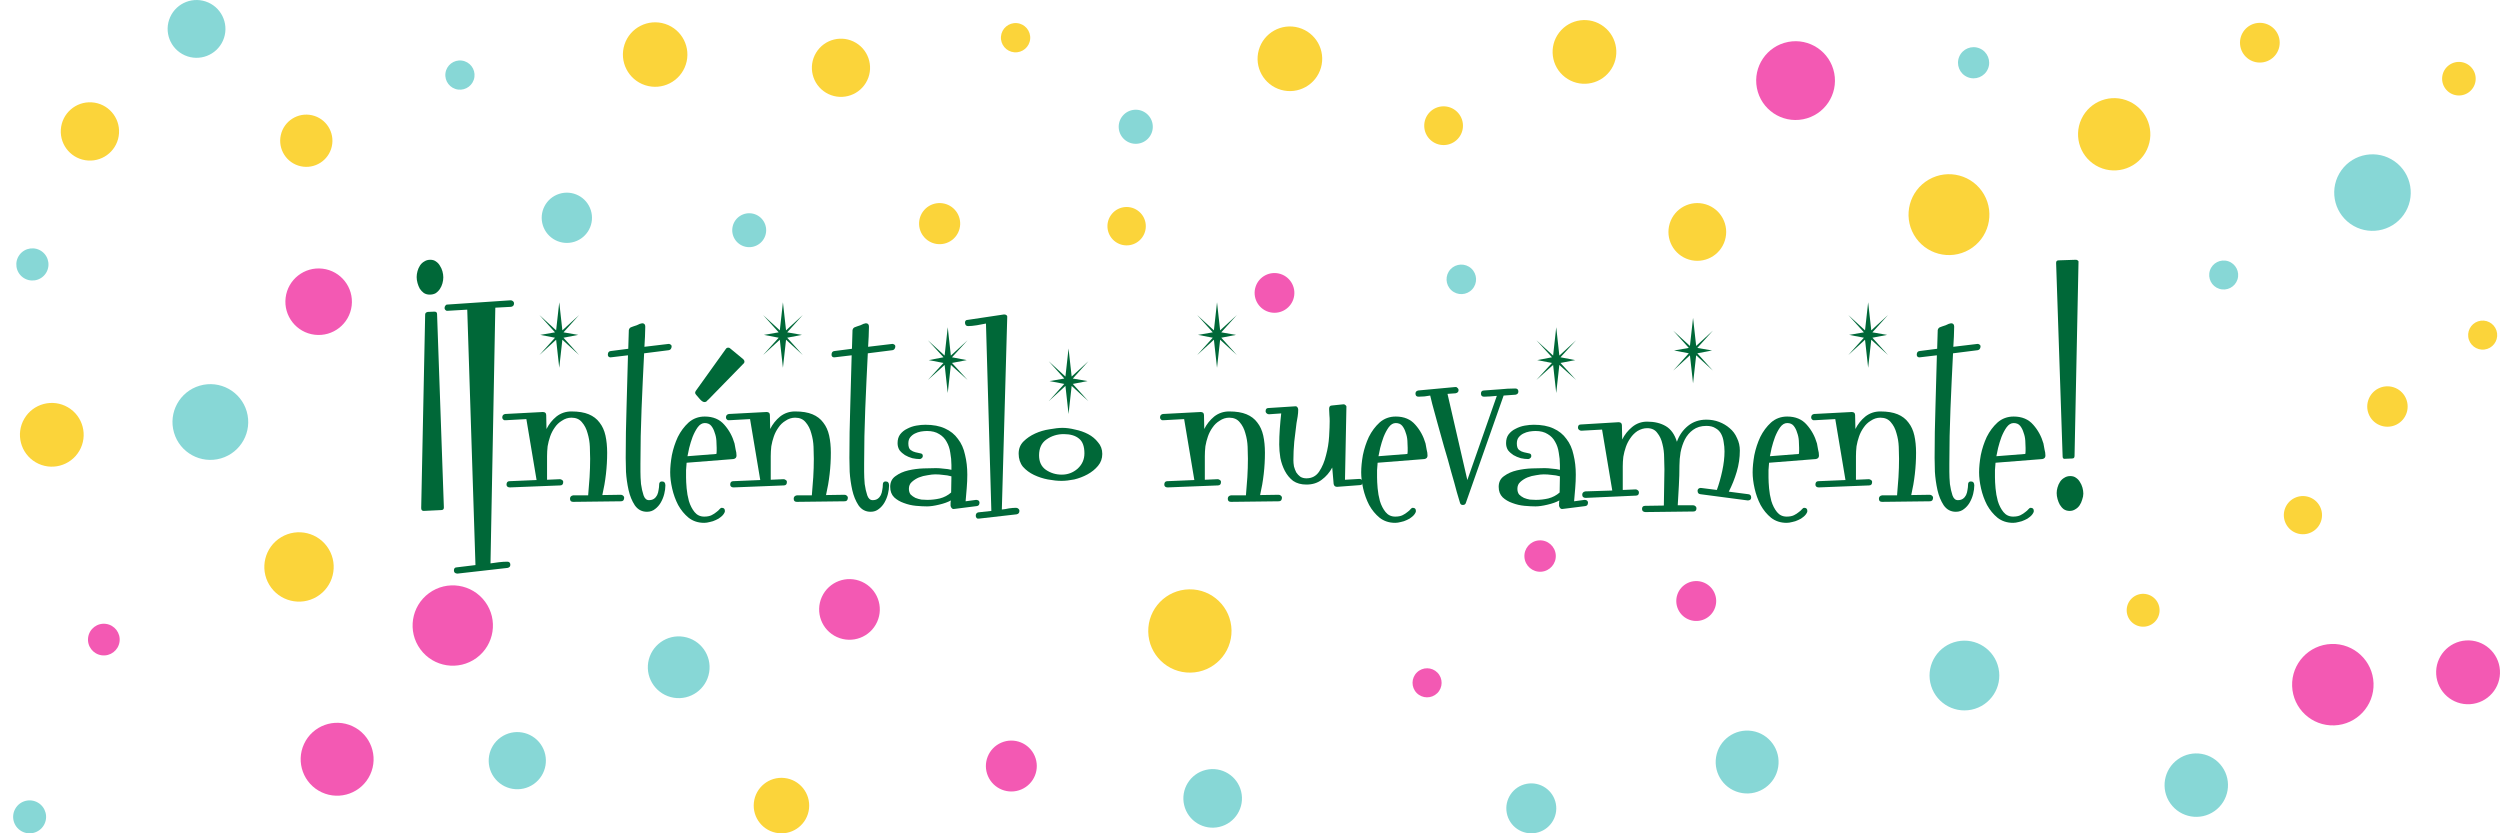 <?xml version="1.0" encoding="UTF-8" standalone="no"?>
<!-- Created with Inkscape (http://www.inkscape.org/) -->

<svg
   xmlns:dc="http://purl.org/dc/elements/1.1/"
   xmlns:cc="http://creativecommons.org/ns#"
   xmlns:rdf="http://www.w3.org/1999/02/22-rdf-syntax-ns#"
   xmlns:svg="http://www.w3.org/2000/svg"
   xmlns="http://www.w3.org/2000/svg"
   xmlns:sodipodi="http://sodipodi.sourceforge.net/DTD/sodipodi-0.dtd"
   xmlns:inkscape="http://www.inkscape.org/namespaces/inkscape"
   width="238.125mm"
   height="79.375mm"
   viewBox="0 0 238.125 79.375"
   version="1.1"
   id="svg8"
   inkscape:export-filename="/home/fundacion/bitmap.png"
   inkscape:export-xdpi="96"
   inkscape:export-ydpi="96"
   inkscape:version="0.92+devel unknown"
   sodipodi:docname="modal_m.svg">
  <defs
     id="defs2">
    <radialGradient
       gradientUnits="userSpaceOnUse"
       gradientTransform="matrix(-0.723,0.122,0.096,0.913,854.962,97.9)"
       r="161.677"
       cy="-7.698"
       cx="477.271"
       id="SVGID_1_">
      <stop
         id="stop6"
         style="stop-color:#FFFFFF"
         offset="0" />
      <stop
         id="stop8"
         style="stop-color:#75B8E6;stop-opacity:0"
         offset="1" />
    </radialGradient>
    <linearGradient
       id="SVGID_21_"
       gradientUnits="userSpaceOnUse"
       x1="706.891"
       y1="67.798"
       x2="703.106"
       y2="89.248"
       gradientTransform="matrix(-0.855,0.234,0.205,0.972,989.658,-73.656)">
      <stop
         offset="0"
         style="stop-color:#B71824"
         id="stop284" />
      <stop
         offset="0.58"
         style="stop-color:#E64C3D"
         id="stop286" />
      <stop
         offset="0.875"
         style="stop-color:#C02C38"
         id="stop288" />
    </linearGradient>
    <linearGradient
       id="SVGID_22_"
       gradientUnits="userSpaceOnUse"
       x1="680.48"
       y1="76.158"
       x2="729.405"
       y2="76.158"
       gradientTransform="matrix(-0.855,0.234,0.205,0.972,989.658,-73.656)">
      <stop
         offset="0"
         style="stop-color:#E5232D"
         id="stop293" />
      <stop
         offset="0.312"
         style="stop-color:#EF7F84"
         id="stop295" />
    </linearGradient>
    <linearGradient
       id="SVGID_2_"
       gradientUnits="userSpaceOnUse"
       x1="462.036"
       y1="18.999"
       x2="683.791"
       y2="18.999"
       gradientTransform="matrix(-0.855,0.234,0.205,0.972,989.658,-73.656)">
      <stop
         offset="0"
         style="stop-color:#D06133"
         id="stop15" />
      <stop
         offset="0.448"
         style="stop-color:#EAB342"
         id="stop17" />
      <stop
         offset="0.905"
         style="stop-color:#F0C343"
         id="stop19" />
    </linearGradient>
    <linearGradient
       gradientTransform="matrix(-0.855,0.234,0.205,0.972,989.658,-73.656)"
       y2="115.459"
       x2="567.9"
       y1="115.459"
       x1="492.33"
       gradientUnits="userSpaceOnUse"
       id="SVGID_4_">
      <stop
         id="stop51"
         style="stop-color:#EAB342"
         offset="0" />
      <stop
         id="stop53"
         style="stop-color:#CA4A2D"
         offset="1" />
    </linearGradient>
    <linearGradient
       gradientTransform="matrix(-0.855,0.234,0.205,0.972,989.658,-73.656)"
       y2="115.458"
       x2="554.353"
       y1="115.458"
       x1="492.329"
       gradientUnits="userSpaceOnUse"
       id="SVGID_5_">
      <stop
         id="stop58"
         style="stop-color:#F7D573"
         offset="0" />
      <stop
         id="stop60"
         style="stop-color:#D05F33"
         offset="1" />
    </linearGradient>
    <linearGradient
       gradientTransform="matrix(-0.855,0.234,0.205,0.972,989.658,-73.656)"
       y2="101.52"
       x2="567.901"
       y1="101.52"
       x1="555.593"
       gradientUnits="userSpaceOnUse"
       id="SVGID_6_">
      <stop
         id="stop65"
         style="stop-color:#F7D573"
         offset="0" />
      <stop
         id="stop67"
         style="stop-color:#CA4A2D"
         offset="1" />
    </linearGradient>
    <linearGradient
       gradientTransform="matrix(-0.855,0.234,0.205,0.972,989.658,-73.656)"
       y2="98.162"
       x2="555.593"
       y1="98.162"
       x1="554.353"
       gradientUnits="userSpaceOnUse"
       id="SVGID_7_">
      <stop
         id="stop72"
         style="stop-color:#F7D573"
         offset="0" />
      <stop
         id="stop74"
         style="stop-color:#CA4A2D"
         offset="1" />
    </linearGradient>
    <linearGradient
       gradientTransform="matrix(-0.855,0.234,0.205,0.972,989.658,-73.656)"
       y2="104.37"
       x2="519.122"
       y1="47.044"
       x1="502.54"
       gradientUnits="userSpaceOnUse"
       id="SVGID_3_">
      <stop
         id="stop32"
         style="stop-color:#E5913C"
         offset="0" />
      <stop
         id="stop34"
         style="stop-color:#E79640"
         offset="7.485702e-002" />
      <stop
         id="stop36"
         style="stop-color:#EBA54D"
         offset="0.177" />
      <stop
         id="stop38"
         style="stop-color:#F2BD63"
         offset="0.296" />
      <stop
         id="stop40"
         style="stop-color:#FCDC83"
         offset="0.426" />
      <stop
         id="stop42"
         style="stop-color:#FFEB93"
         offset="0.48" />
      <stop
         id="stop44"
         style="stop-color:#E79741"
         offset="0.998" />
    </linearGradient>
    <linearGradient
       gradientTransform="matrix(-0.855,0.234,0.205,0.972,989.658,-73.656)"
       y2="60.877"
       x2="685.222"
       y1="60.877"
       x1="576.096"
       gradientUnits="userSpaceOnUse"
       id="SVGID_19_">
      <stop
         id="stop262"
         style="stop-color:#D16433"
         offset="0" />
      <stop
         id="stop264"
         style="stop-color:#EAB342"
         offset="0.479" />
      <stop
         id="stop266"
         style="stop-color:#F8D544"
         offset="1" />
    </linearGradient>
    <linearGradient
       gradientTransform="matrix(-0.855,0.234,0.205,0.972,989.658,-73.656)"
       y2="57.156"
       x2="685.209"
       y1="57.156"
       x1="576.094"
       gradientUnits="userSpaceOnUse"
       id="SVGID_20_">
      <stop
         id="stop271"
         style="stop-color:#EFC043"
         offset="0" />
      <stop
         id="stop273"
         style="stop-color:#FFE28D"
         offset="1" />
    </linearGradient>
    <linearGradient
       gradientTransform="matrix(-0.855,0.234,0.205,0.972,989.658,-73.656)"
       y2="63.53"
       x2="657.958"
       y1="6.167"
       x1="641.365"
       gradientUnits="userSpaceOnUse"
       id="SVGID_18_">
      <stop
         id="stop241"
         style="stop-color:#E5913C"
         offset="0" />
      <stop
         id="stop243"
         style="stop-color:#E79640"
         offset="7.485702e-002" />
      <stop
         id="stop245"
         style="stop-color:#EBA54D"
         offset="0.177" />
      <stop
         id="stop247"
         style="stop-color:#F2BD63"
         offset="0.296" />
      <stop
         id="stop249"
         style="stop-color:#FCDC83"
         offset="0.426" />
      <stop
         id="stop251"
         style="stop-color:#FFEB93"
         offset="0.48" />
      <stop
         id="stop253"
         style="stop-color:#E79741"
         offset="0.998" />
    </linearGradient>
    <linearGradient
       gradientTransform="matrix(-0.855,0.234,0.205,0.972,989.658,-73.656)"
       y2="125.517"
       x2="572.159"
       y1="125.517"
       x1="531.247"
       gradientUnits="userSpaceOnUse"
       id="SVGID_26_">
      <stop
         id="stop351"
         style="stop-color:#B71824"
         offset="0" />
      <stop
         id="stop353"
         style="stop-color:#BC1F27"
         offset="0.105" />
      <stop
         id="stop355"
         style="stop-color:#C82E31"
         offset="0.249" />
      <stop
         id="stop357"
         style="stop-color:#DE4644"
         offset="0.415" />
      <stop
         id="stop359"
         style="stop-color:#EB5753"
         offset="0.497" />
      <stop
         id="stop361"
         style="stop-color:#CD3537"
         offset="0.836" />
      <stop
         id="stop363"
         style="stop-color:#BD252B"
         offset="1" />
    </linearGradient>
    <radialGradient
       gradientUnits="userSpaceOnUse"
       gradientTransform="matrix(-0.709,0.215,0.1,0.527,852.003,88.549)"
       r="34.793"
       cy="-37.284"
       cx="435.602"
       id="SVGID_23_">
      <stop
         id="stop302"
         style="stop-color:#E64C3D"
         offset="0" />
      <stop
         id="stop304"
         style="stop-color:#F8D544"
         offset="0.559" />
      <stop
         id="stop306"
         style="stop-color:#F8D144"
         offset="0.617" />
      <stop
         id="stop308"
         style="stop-color:#F6C646"
         offset="0.696" />
      <stop
         id="stop310"
         style="stop-color:#F3B347"
         offset="0.785" />
      <stop
         id="stop312"
         style="stop-color:#EF9546"
         offset="0.882" />
      <stop
         id="stop314"
         style="stop-color:#EB7042"
         offset="0.977" />
    </radialGradient>
    <linearGradient
       gradientTransform="matrix(-0.855,0.234,0.205,0.972,989.658,-73.656)"
       y2="122.018"
       x2="551.404"
       y1="82.979"
       x1="548.906"
       gradientUnits="userSpaceOnUse"
       id="SVGID_24_">
      <stop
         id="stop319"
         style="stop-color:#E5913C"
         offset="0" />
      <stop
         id="stop321"
         style="stop-color:#E79640"
         offset="7.485702e-002" />
      <stop
         id="stop323"
         style="stop-color:#EBA54D"
         offset="0.177" />
      <stop
         id="stop325"
         style="stop-color:#F2BD63"
         offset="0.296" />
      <stop
         id="stop327"
         style="stop-color:#FCDC83"
         offset="0.426" />
      <stop
         id="stop329"
         style="stop-color:#FFEB93"
         offset="0.48" />
      <stop
         id="stop331"
         style="stop-color:#E79741"
         offset="0.998" />
    </linearGradient>
    <radialGradient
       id="SVGID_27_"
       cx="456.812"
       cy="-30.487"
       r="9.511"
       gradientTransform="matrix(-0.709,0.215,0.17,0.896,854.616,102.284)"
       gradientUnits="userSpaceOnUse">
      <stop
         offset="0"
         style="stop-color:#F0878C"
         id="stop370" />
      <stop
         offset="1"
         style="stop-color:#E5232D"
         id="stop372" />
    </radialGradient>
    <radialGradient
       id="SVGID_25_"
       cx="407.455"
       cy="-10.367"
       r="9.513"
       gradientTransform="matrix(-0.709,0.215,0.17,0.896,854.616,102.284)"
       gradientUnits="userSpaceOnUse">
      <stop
         offset="0"
         style="stop-color:#B43632"
         id="stop340" />
      <stop
         offset="0.964"
         style="stop-color:#661222"
         id="stop342" />
    </radialGradient>
    <linearGradient
       id="SVGID_13_"
       gradientUnits="userSpaceOnUse"
       x1="700.029"
       y1="74.072"
       x2="739.74"
       y2="74.072"
       gradientTransform="matrix(-0.855,0.234,0.205,0.972,989.658,-73.656)">
      <stop
         offset="0"
         style="stop-color:#EAB342"
         id="stop138" />
      <stop
         offset="1"
         style="stop-color:#F8D544"
         id="stop140" />
    </linearGradient>
    <radialGradient
       gradientUnits="userSpaceOnUse"
       gradientTransform="matrix(-0.709,0.215,0.17,0.896,854.616,102.284)"
       r="17.787"
       cy="-96.591"
       cx="406.646"
       id="SVGID_15_">
      <stop
         id="stop188"
         style="stop-color:#D7443D"
         offset="0" />
      <stop
         id="stop190"
         style="stop-color:#E5913C"
         offset="1" />
    </radialGradient>
    <linearGradient
       gradientTransform="matrix(-0.855,0.234,0.205,0.972,989.658,-73.656)"
       y2="77.919"
       x2="535.173"
       y1="27.992"
       x1="535.487"
       gradientUnits="userSpaceOnUse"
       id="SVGID_14_">
      <stop
         id="stop155"
         style="stop-color:#EB7044"
         offset="0" />
      <stop
         id="stop157"
         style="stop-color:#EF9647"
         offset="9.835823e-002" />
      <stop
         id="stop159"
         style="stop-color:#F3B348"
         offset="0.199" />
      <stop
         id="stop161"
         style="stop-color:#F6C646"
         offset="0.292" />
      <stop
         id="stop163"
         style="stop-color:#F8D145"
         offset="0.373" />
      <stop
         id="stop165"
         style="stop-color:#F8D544"
         offset="0.433" />
      <stop
         id="stop167"
         style="stop-color:#F8D344"
         offset="0.528" />
      <stop
         id="stop169"
         style="stop-color:#F6CA46"
         offset="0.626" />
      <stop
         id="stop171"
         style="stop-color:#F5BC47"
         offset="0.726" />
      <stop
         id="stop173"
         style="stop-color:#F2A747"
         offset="0.828" />
      <stop
         id="stop175"
         style="stop-color:#EE8A46"
         offset="0.929" />
      <stop
         id="stop177"
         style="stop-color:#EB7044"
         offset="1" />
    </linearGradient>
    <linearGradient
       id="SVGID_12_"
       gradientUnits="userSpaceOnUse"
       x1="595.459"
       y1="37.663"
       x2="591.44"
       y2="60.439"
       gradientTransform="matrix(-0.855,0.234,0.205,0.972,989.658,-73.656)">
      <stop
         offset="0"
         style="stop-color:#E64C3D"
         id="stop121" />
      <stop
         offset="0.581"
         style="stop-color:#B71824"
         id="stop123" />
      <stop
         offset="0.964"
         style="stop-color:#661222"
         id="stop125" />
    </linearGradient>
    <radialGradient
       id="SVGID_10_"
       cx="516.442"
       cy="-51.37"
       r="99.01"
       gradientTransform="matrix(-0.665,0.376,0.132,0.372,830.339,-7.378)"
       gradientUnits="userSpaceOnUse">
      <stop
         offset="0"
         style="stop-color:#F29195"
         id="stop103" />
      <stop
         offset="1"
         style="stop-color:#E5232D"
         id="stop105" />
    </radialGradient>
    <radialGradient
       id="SVGID_11_"
       cx="524.497"
       cy="-50.726"
       r="100.353"
       gradientTransform="matrix(-0.665,0.376,0.172,0.488,832.083,-2.482)"
       gradientUnits="userSpaceOnUse">
      <stop
         offset="4.384566e-004"
         style="stop-color:#F29195;stop-opacity:0"
         id="stop110" />
      <stop
         offset="1"
         style="stop-color:#AD1E2B"
         id="stop112" />
    </radialGradient>
    <radialGradient
       id="SVGID_8_"
       cx="521.294"
       cy="-18.717"
       r="102.909"
       gradientTransform="matrix(-0.693,0.287,0.1,0.387,839.494,2.023)"
       gradientUnits="userSpaceOnUse">
      <stop
         offset="0"
         style="stop-color:#F29195"
         id="stop85" />
      <stop
         offset="1"
         style="stop-color:#E5232D"
         id="stop87" />
    </radialGradient>
    <radialGradient
       id="SVGID_9_"
       cx="529.315"
       cy="-16.334"
       r="104.337"
       gradientTransform="matrix(-0.693,0.287,0.132,0.507,839.753,3.912)"
       gradientUnits="userSpaceOnUse">
      <stop
         offset="4.384566e-004"
         style="stop-color:#F29195;stop-opacity:0"
         id="stop92" />
      <stop
         offset="1"
         style="stop-color:#AD1E2B"
         id="stop94" />
    </radialGradient>
    <linearGradient
       id="SVGID_17_"
       gradientUnits="userSpaceOnUse"
       x1="518.916"
       y1="115.435"
       x2="545.571"
       y2="115.435"
       gradientTransform="matrix(-0.871,0.132,0.116,0.991,990.076,-78.414)">
      <stop
         offset="5.663720e-002"
         style="stop-color:#F2F5F5"
         id="stop212" />
      <stop
         offset="0.521"
         style="stop-color:#FFF6C5"
         id="stop214" />
      <stop
         offset="0.81"
         style="stop-color:#F1F5F6"
         id="stop216" />
    </linearGradient>
    <linearGradient
       id="SVGID_16_"
       gradientUnits="userSpaceOnUse"
       x1="492.444"
       y1="110.872"
       x2="519.393"
       y2="110.872"
       gradientTransform="matrix(-0.871,0.132,0.116,0.991,990.076,-78.414)">
      <stop
         offset="5.663720e-002"
         style="stop-color:#F2F5F5"
         id="stop199" />
      <stop
         offset="0.521"
         style="stop-color:#FFF6C5"
         id="stop201" />
      <stop
         offset="0.81"
         style="stop-color:#F1F5F6"
         id="stop203" />
    </linearGradient>
    <linearGradient
       id="SVGID_6_-3"
       gradientUnits="userSpaceOnUse"
       x1="555.593"
       y1="101.52"
       x2="567.901"
       y2="101.52"
       gradientTransform="matrix(-0.121,0.033,0.029,0.138,164.5,118.314)">
      <stop
         offset="0"
         style="stop-color:#F7D573"
         id="stop65-6" />
      <stop
         offset="1"
         style="stop-color:#CA4A2D"
         id="stop67-7" />
    </linearGradient>
    <linearGradient
       id="SVGID_7_-5"
       gradientUnits="userSpaceOnUse"
       x1="554.353"
       y1="98.162"
       x2="555.593"
       y2="98.162"
       gradientTransform="matrix(-0.121,0.033,0.029,0.138,164.5,118.314)">
      <stop
         offset="0"
         style="stop-color:#F7D573"
         id="stop72-3" />
      <stop
         offset="1"
         style="stop-color:#CA4A2D"
         id="stop74-5" />
    </linearGradient>
    <radialGradient
       gradientUnits="userSpaceOnUse"
       gradientTransform="matrix(-0.098,0.041,0.014,0.055,143.232,129.033)"
       r="102.909"
       cy="-18.717"
       cx="521.294"
       id="SVGID_8_-6">
      <stop
         id="stop85-2"
         style="stop-color:#F29195"
         offset="0" />
      <stop
         id="stop87-9"
         style="stop-color:#E5232D"
         offset="1" />
    </radialGradient>
    <mask
       id="SVGID_28_"
       height="201.4"
       width="301.3"
       y="149.8"
       x="78.9"
       maskUnits="userSpaceOnUse">
      <g
         style="filter:url(#Adobe_OpacityMaskFilter-2)"
         id="g400">
        <path
           id="path398"
           d="m 355.8,189.1 c 0.8,5.8 3.9,9.4 7,8 3.1,-1.4 5.1,-7.3 4.3,-13.1 -0.8,-5.8 -3.9,-9.4 -7,-8 -3.1,1.4 -5,7.3 -4.3,13.1 z"
           inkscape:connector-curvature="0"
           style="fill:#ffffff" />
      </g>
    </mask>
    <filter
       id="Adobe_OpacityMaskFilter-2"
       filterUnits="userSpaceOnUse"
       x="78.9"
       y="149.8"
       width="301.3"
       height="201.4">
      <feColorMatrix
         type="matrix"
         values="-1 0 0 0 1  0 -1 0 0 1  0 0 -1 0 1  0 0 0 1 0"
         result="source"
         id="feColorMatrix389"
         style="color-interpolation-filters:sRGB" />
      <feFlood
         result="back"
         id="feFlood391" />
      <feBlend
         in="source"
         in2="back"
         mode="normal"
         id="feBlend393" />
    </filter>
    <linearGradient
       gradientTransform="matrix(-0.855,0.234,0.205,0.972,989.658,-73.656)"
       y2="102.915"
       x2="1072.584"
       y1="102.915"
       x1="744.265"
       gradientUnits="userSpaceOnUse"
       id="SVGID_29_">
      <stop
         id="stop407"
         style="stop-color:#FFFFFF"
         offset="3.778699e-002" />
      <stop
         id="stop409"
         style="stop-color:#E4F4FD"
         offset="1" />
    </linearGradient>
    <mask
       id="SVGID_30_"
       height="59.1"
       width="48"
       y="138.9"
       x="359.1"
       maskUnits="userSpaceOnUse">
      <g
         style="filter:url(#Adobe_OpacityMaskFilter_1_-5)"
         id="g427">
        <path
           id="path425"
           d="m 361.4,166.4 c 0.6,-1.2 1.2,-2.2 2,-2.8 1.8,-1.6 3,-5 4.5,-7.4 2.6,-4.3 5.5,-8.3 8.5,-11.6 7,-7.7 15.7,-10.2 23.7,-10.2 1.3,0 2.6,0.2 3.8,1.4 1.1,1.2 1.9,3.7 1.6,6 -10.9,6 -21.6,13.6 -31.9,22.9 -1.7,1.5 -3.4,3.1 -4.6,5.6 -1.2,2.4 -1.2,5.3 -2,8.1 -0.1,0.4 -0.3,0.9 -0.5,1 -0.2,0.1 -0.4,0 -0.6,-0.1 -1.1,-0.6 -2,-2.2 -3.1,-3 -1.1,-0.8 -2.4,-0.9 -3.5,-0.1 -0.5,-1.3 -0.3,-3.2 0.1,-4.6 0.6,-1.7 1.3,-3.6 2,-5.2 z"
           inkscape:connector-curvature="0"
           style="fill:#ffffff" />
      </g>
    </mask>
    <filter
       id="Adobe_OpacityMaskFilter_1_-5"
       filterUnits="userSpaceOnUse"
       x="359.1"
       y="138.9"
       width="48"
       height="59.1">
      <feColorMatrix
         type="matrix"
         values="-1 0 0 0 1  0 -1 0 0 1  0 0 -1 0 1  0 0 0 1 0"
         result="source"
         id="feColorMatrix416"
         style="color-interpolation-filters:sRGB" />
      <feFlood
         result="back"
         id="feFlood418-4" />
      <feBlend
         in="source"
         in2="back"
         mode="normal"
         id="feBlend420-0" />
    </filter>
    <path
       d="m 307.192,217.442 c 0,0 12.436,-1.388 23.837,-2.351 6.529,-0.552 17.478,-4.646 17.152,-7.45"
       id="SVGID_x5F_32_x5F_"
       inkscape:connector-curvature="0"
       style="fill:none;stroke-width:0.142" />
    <filter
       height="201.4"
       width="301.3"
       y="149.8"
       x="78.9"
       filterUnits="userSpaceOnUse"
       id="filter11078">
      <feColorMatrix
         id="feColorMatrix11072"
         result="source"
         values="-1 0 0 0 1  0 -1 0 0 1  0 0 -1 0 1  0 0 0 1 0"
         type="matrix"
         style="color-interpolation-filters:sRGB" />
      <feFlood
         id="feFlood11074"
         result="back" />
      <feBlend
         id="feBlend11076"
         mode="normal"
         in2="back"
         in="source" />
    </filter>
    <filter
       height="59.1"
       width="48"
       y="138.9"
       x="359.1"
       filterUnits="userSpaceOnUse"
       id="filter11097">
      <feColorMatrix
         id="feColorMatrix11091"
         result="source"
         values="-1 0 0 0 1  0 -1 0 0 1  0 0 -1 0 1  0 0 0 1 0"
         type="matrix"
         style="color-interpolation-filters:sRGB" />
      <feFlood
         id="feFlood11093"
         result="back" />
      <feBlend
         id="feBlend11095"
         mode="normal"
         in2="back"
         in="source" />
    </filter>
    <filter
       height="201.4"
       width="301.3"
       y="149.8"
       x="78.9"
       filterUnits="userSpaceOnUse"
       id="filter4826">
      <feColorMatrix
         id="feColorMatrix4820"
         result="source"
         values="-1 0 0 0 1  0 -1 0 0 1  0 0 -1 0 1  0 0 0 1 0"
         type="matrix"
         style="color-interpolation-filters:sRGB" />
      <feFlood
         id="feFlood4822"
         result="back" />
      <feBlend
         id="feBlend4824"
         mode="normal"
         in2="back"
         in="source" />
    </filter>
    <filter
       height="59.1"
       width="48"
       y="138.9"
       x="359.1"
       filterUnits="userSpaceOnUse"
       id="filter4845">
      <feColorMatrix
         id="feColorMatrix4839"
         result="source"
         values="-1 0 0 0 1  0 -1 0 0 1  0 0 -1 0 1  0 0 0 1 0"
         type="matrix"
         style="color-interpolation-filters:sRGB" />
      <feFlood
         id="feFlood4841"
         result="back" />
      <feBlend
         id="feBlend4843"
         mode="normal"
         in2="back"
         in="source" />
    </filter>
    <radialGradient
       gradientUnits="userSpaceOnUse"
       gradientTransform="matrix(-0.098,0.041,0.014,0.055,143.232,129.033)"
       r="102.909"
       cy="-18.717"
       cx="521.294"
       id="SVGID_8_-6-5">
      <stop
         id="stop85-2-4"
         style="stop-color:#F29195"
         offset="0" />
      <stop
         id="stop87-9-3"
         style="stop-color:#E5232D"
         offset="1" />
    </radialGradient>
    <clipPath
       id="clipPath4972"
       clipPathUnits="userSpaceOnUse">
      <path
         inkscape:connector-curvature="0"
         id="path4970"
         d="M 0,0 H 288 V 288 H 0 Z" />
    </clipPath>
    <radialGradient
       id="radialGradient4986"
       spreadMethod="pad"
       gradientTransform="matrix(211.148,0,0,-211.148,145.124,201.186)"
       gradientUnits="userSpaceOnUse"
       r="1"
       cy="0"
       cx="0"
       fy="0"
       fx="0">
      <stop
         id="stop4978"
         offset="0"
         style="stop-opacity:1;stop-color:#ffffff" />
      <stop
         id="stop4980"
         offset="0.188"
         style="stop-opacity:1;stop-color:#ffffff" />
      <stop
         id="stop4982"
         offset="0.586"
         style="stop-opacity:1;stop-color:#ffffff" />
      <stop
         id="stop4984"
         offset="1"
         style="stop-opacity:1;stop-color:#cccccd" />
    </radialGradient>
    <clipPath
       id="clipPath4996"
       clipPathUnits="userSpaceOnUse">
      <path
         inkscape:connector-curvature="0"
         id="path4994"
         d="M 0,0.001 H 288 V 81.334 H 0 Z" />
    </clipPath>
    <radialGradient
       id="radialGradient5010"
       spreadMethod="pad"
       gradientTransform="matrix(211.151,0,0,-59.629,145.124,56.817)"
       gradientUnits="userSpaceOnUse"
       r="1"
       cy="0"
       cx="0"
       fy="0"
       fx="0">
      <stop
         id="stop5002"
         offset="0"
         style="stop-opacity:1;stop-color:#ffffff" />
      <stop
         id="stop5004"
         offset="0.188"
         style="stop-opacity:1;stop-color:#ffffff" />
      <stop
         id="stop5006"
         offset="0.586"
         style="stop-opacity:1;stop-color:#ffffff" />
      <stop
         id="stop5008"
         offset="1"
         style="stop-opacity:1;stop-color:#cccccd" />
    </radialGradient>
    <clipPath
       id="clipPath5304"
       clipPathUnits="userSpaceOnUse">
      <path
         inkscape:connector-curvature="0"
         id="path5302"
         d="M 0,288 H 288 V 0 H 0 Z" />
    </clipPath>
    <clipPath
       id="clipPath5640"
       clipPathUnits="userSpaceOnUse">
      <path
         inkscape:connector-curvature="0"
         id="path5638"
         d="M 0,0 H 288 V 288 H 0 Z" />
    </clipPath>
    <clipPath
       id="clipPath9789"
       clipPathUnits="userSpaceOnUse">
      <path
         inkscape:connector-curvature="0"
         id="path9787"
         d="m 2257.53,880.18 c -0.15,0 -0.28,0.011 -0.37,0.019 -2.31,0 -4.68,0 -7.13,0 -4.92,0 -10.14,0 -15.67,0 -44.13,0 -107.18,0 -182.84,0 -145.4,0 -337.41,0 -531.22,0 11.04,14.383 11.93,34.852 0.84,50.371 -8.26,11.559 -21.27,17.711 -34.47,17.711 -8.51,0 -17.11,-2.562 -24.56,-7.89 -19.02,-13.59 -23.42,-40.032 -9.82,-59.039 0.27,-0.391 0.56,-0.782 0.85,-1.153 -84.81,0 -169,0 -248.76,0 -4.91,2.34 -10.39,3.653 -16.14,3.653 -0.81,0 -1.62,-0.032 -2.44,-0.082 -4.92,-0.321 -9.55,-1.571 -13.75,-3.571 -76.58,0 -148.48,0 -212.21,0 -7.309,6.301 -16.664,10.34 -27.035,10.949 -0.91,0.063 -1.817,0.082 -2.715,0.082 -11.262,0 -21.672,-4.128 -29.688,-11.031 -57.347,0 -105.613,0 -141.425,0 -5.508,0 -10.743,0 -15.649,0 -2.461,0 -4.844,0 -7.148,0 -0.094,-0.008 -0.219,-0.019 -0.367,-0.019 -0.985,0 -3.04,0.211 -4.895,0.371 -2.117,0.179 -4.188,0.371 -6.238,0.551 -16.313,1.449 -30.2,2.679 -41.457,3.679 -22.508,2.008 -34.512,3.059 -34.512,3.059 l -0.344,0.101 c 0,0 -1.324,0.59 -3.633,1.618 -2.285,1.16 -5.632,2.273 -9.507,4.57 -7.981,3.961 -17.739,11.351 -26.778,19.652 -8.293,9.028 -15.687,18.789 -19.64,26.77 -2.293,3.871 -3.407,7.219 -4.563,9.508 -1.031,2.312 -1.637,3.621 -1.637,3.621 l -0.082,0.351 c 0,0 -2.183,24.61 -6.011,67.679 -0.481,5.38 -0.981,11.05 -1.504,17 -0.196,1.81 -0.121,2.2 -0.141,3.08 v 2.42 c 0,1.64 0,3.3 0,5 0,6.82 0,14.2 0,22.07 0,15.75 0,33.51 0,52.91 0,77.54 0,180.94 0,284.34 0,103.39 0,206.78 0,284.33 0,19.39 0,37.15 0,52.91 0,7.87 0,15.25 0,22.06 0,1.71 0,3.37 0,5.01 v 2.42 c 0.02,0.88 -0.055,1.27 0.141,3.07 0.523,5.96 1.023,11.62 1.504,17.01 3.828,43.07 6.011,67.68 6.011,67.68 l 0.082,0.34 c 0,0 0.606,1.32 1.637,3.62 1.156,2.29 2.27,5.65 4.563,9.51 3.953,7.99 11.347,17.74 19.64,26.78 9.039,8.3 18.797,15.69 26.778,19.65 3.875,2.29 7.222,3.4 9.507,4.56 2.309,1.04 3.633,1.63 3.633,1.63 l 0.344,0.09 c 0,0 12.004,1.07 34.512,3.06 11.257,1 25.144,2.24 41.457,3.69 2.05,0.18 4.121,0.37 6.238,0.55 1.848,0.16 3.895,0.36 4.883,0.36 0.152,0 0.285,0 0.379,-0.01 2.304,0 4.687,0 7.148,0 4.906,0 10.141,0 15.649,0 33.804,0 78.703,0 131.867,0 -0.528,-1.78 -0.903,-3.64 -1.106,-5.55 -1.84,-17.05 10.516,-32.38 27.586,-34.24 1.129,-0.12 2.246,-0.18 3.356,-0.18 15.672,0 29.16,11.84 30.875,27.78 0.457,4.23 0.039,8.35 -1.102,12.19 120.347,0 271.207,0 428.167,0 6.16,-7.37 15.36,-11.81 25.18,-11.81 2.52,0 5.07,0.29 7.63,0.9 7.17,1.7 13.24,5.64 17.63,10.91 22.49,0 45.05,0 67.61,0 201.77,0 403.53,0 554.85,0 75.66,0 138.71,0 182.84,0 5.53,0 10.75,0 15.67,0 2.45,0 4.82,0 7.13,0 0.1,0.01 0.23,0.01 0.38,0.01 1,0 3.05,-0.2 4.89,-0.36 2.12,-0.18 4.2,-0.37 6.23,-0.55 16.33,-1.45 30.21,-2.69 41.47,-3.69 22.51,-1.99 34.51,-3.06 34.51,-3.06 l 0.35,-0.09 c 0,0 1.31,-0.59 3.62,-1.63 2.29,-1.16 5.64,-2.27 9.51,-4.56 7.98,-3.96 17.74,-11.35 26.77,-19.65 8.3,-9.04 15.7,-18.79 19.65,-26.78 2.31,-3.86 3.41,-7.22 4.57,-9.51 1.04,-2.3 1.62,-3.62 1.62,-3.62 l 0.1,-0.34 c 0,0 0.72,-8.21 2.18,-24.61 0.73,-8.2 1.64,-18.47 2.73,-30.77 0.55,-6.16 1.14,-12.83 1.78,-19.99 0.3,-3.54 0.62,-7.21 0.96,-10.99 0,-2.02 0,-4.11 0,-6.26 0,-34.47 0,-86.17 0,-155.12 0,-68.93 0,-155.1 0,-258.51 0,-51.7 0,-107.72 0,-168.04 0,-30.16 0,-61.4 0,-93.71 0,-5.36 0,-10.75 0,-16.17 -0.89,2.55 -2.24,4.98 -4.09,7.17 -4.46,5.29 -10.84,8.02 -17.27,8.02 -5.14,0 -10.32,-1.75 -14.56,-5.33 -9.53,-8.05 -10.74,-22.3 -2.7,-31.83 4.47,-5.3 10.86,-8.03 17.28,-8.03 5.15,0 10.32,1.75 14.56,5.33 3.22,2.72 5.49,6.15 6.78,9.86 0,-6.06 0,-12.17 0,-18.31 0,-1.03 0,-2.08 0,-3.12 v -1.57 c 0.02,-0.41 -0.01,-1.07 -0.13,-2.23 -0.35,-3.99 -0.7,-7.99 -1.05,-12 -0.73,-8.01 -1.43,-16.06 -2.15,-24.12 -1.44,-16.159 -2.88,-32.452 -4.34,-48.85 v 0 c -5.51,-14.219 -13.64,-26.328 -21.82,-35.379 -7.96,-9.402 -16.6,-15.129 -23.04,-19.902 -6.92,-4.028 -12.13,-6.86 -15.69,-8.25 -3.51,-1.579 -5.27,-2.368 -5.27,-2.368 l -0.35,-0.101 c 0,0 -12,-1.051 -34.51,-3.059 -11.26,-1 -25.14,-2.23 -41.47,-3.679 -2.03,-0.18 -4.11,-0.372 -6.23,-0.551 -1.85,-0.16 -3.91,-0.371 -4.9,-0.371 m -497.31,83.422 c -7.66,0 -14.99,-4.391 -18.36,-11.821 -4.59,-10.133 -0.1,-22.07 10.01,-26.66 2.71,-1.23 5.53,-1.801 8.31,-1.801 7.67,0 14.99,4.391 18.36,11.821 4.59,10.121 0.11,22.07 -10.02,26.66 -2.7,1.219 -5.52,1.801 -8.3,1.801 m 319.96,25.269 c -10.93,0 -21.01,-7.141 -24.22,-18.16 -3.93,-13.383 3.75,-27.402 17.13,-31.32 2.36,-0.692 4.75,-1.02 7.1,-1.02 10.92,0 20.99,7.149 24.22,18.16 3.91,13.379 -3.76,27.41 -17.13,31.321 -2.37,0.687 -4.76,1.019 -7.1,1.019 M 646.496,982.41 c -1.551,0 -3.125,-0.18 -4.699,-0.539 -11.043,-2.59 -17.91,-13.652 -15.324,-24.691 2.222,-9.469 10.664,-15.871 19.984,-15.871 1.551,0 3.121,0.179 4.695,0.55 11.055,2.571 17.911,13.629 15.332,24.672 -2.211,9.481 -10.656,15.879 -19.988,15.879 m 377.604,47.49 c -10.11,0 -18.78,-7.64 -19.84,-17.92 -1.13,-10.95 6.83,-20.781 17.79,-21.91 0.7,-0.07 1.39,-0.109 2.08,-0.109 10.11,0 18.78,7.641 19.85,17.919 1.14,10.96 -6.83,20.78 -17.81,21.91 -0.7,0.08 -1.39,0.11 -2.07,0.11 m -255.834,10.3 c 3.996,-8.79 10.851,-16.36 20.074,-21.16 6.594,-3.42 13.648,-5.04 20.598,-5.04 16.167,0 31.785,8.78 39.753,24.11 0.36,0.69 0.7,1.38 1.02,2.09 H 2258.48 v 0 c 0,157.18 0,289.23 0,396.1 0.61,-0.06 1.22,-0.09 1.84,-0.09 6.21,0 12.28,3.15 15.74,8.85 5.29,8.69 2.53,20.02 -6.16,25.3 -2.99,1.82 -6.29,2.69 -9.55,2.69 -0.63,0 -1.25,-0.04 -1.87,-0.1 0,202.59 0,303.9 0,303.9 h -303.97 c 1.78,3.3 2.49,7.21 1.76,11.19 -1.53,8.23 -8.71,13.98 -16.8,13.98 -1.02,0 -2.07,-0.09 -3.11,-0.28 -9.28,-1.71 -15.42,-10.63 -13.7,-19.91 0.33,-1.79 0.92,-3.46 1.74,-4.98 h -650.91 c 0.9,0.88 1.77,1.82 2.6,2.81 14.1,16.78 11.93,41.8 -4.84,55.88 -7.43,6.25 -16.48,9.3 -25.49,9.3 -11.31,0 -22.54,-4.82 -30.39,-14.15 -13.43,-15.98 -12.08,-39.47 2.61,-53.84 H 734.871 V 1626 c -1.773,0.53 -3.574,0.79 -5.344,0.79 -7.808,0 -15.101,-4.92 -17.75,-12.73 -3.339,-9.8 1.914,-20.46 11.719,-23.79 2,-0.68 4.035,-1 6.039,-1 1.824,0 3.621,0.27 5.336,0.78 V 1040.2 h 33.395 m 1532.364,235.65 c -8.47,0 -17.01,-2.65 -24.3,-8.13 -17.89,-13.43 -21.52,-38.84 -8.07,-56.73 7.96,-10.6 20.13,-16.19 32.44,-16.19 8.47,0 17.01,2.64 24.3,8.12 17.89,13.44 21.5,38.85 8.07,56.74 -7.96,10.6 -20.13,16.19 -32.44,16.19 m -1622.595,94.96 c -8.055,0 -16.183,-2.46 -23.183,-7.58 -17.547,-12.82 -21.375,-37.44 -8.563,-55 7.699,-10.54 19.672,-16.13 31.809,-16.13 8.054,0 16.187,2.46 23.191,7.58 17.539,12.81 21.367,37.44 8.555,54.99 -7.703,10.55 -19.672,16.14 -31.809,16.14 m 1670.345,308.43 c -6.28,0 -12.47,-2.94 -16.39,-8.45 -6.42,-9.02 -4.31,-21.58 4.72,-28.01 3.53,-2.51 7.6,-3.72 11.63,-3.72 6.28,0 12.47,2.94 16.39,8.43 6.42,9.04 4.31,21.58 -4.72,28.03 -3.53,2.51 -7.6,3.72 -11.63,3.72 M 687.484,1857.13 c -15.015,0 -28.796,-9.97 -32.972,-25.15 -5.008,-18.21 5.703,-37.05 23.914,-42.06 3.035,-0.83 6.086,-1.23 9.09,-1.23 15.015,0 28.797,9.97 32.972,25.15 5.008,18.21 -5.703,37.05 -23.918,42.06 -3.031,0.83 -6.082,1.23 -9.086,1.23 m 1481.856,23.48 c -3.03,0 -6.11,-0.58 -9.09,-1.8 -12.27,-5.02 -18.15,-19.04 -13.12,-31.31 3.8,-9.3 12.77,-14.93 22.23,-14.93 3.03,0 6.1,0.58 9.08,1.8 12.26,5.02 18.14,19.05 13.12,31.31 -3.8,9.3 -12.76,14.93 -22.22,14.93 m -610.23,34.68 c -13.41,0 -26.37,-7.25 -33.04,-19.94 -9.59,-18.22 -2.58,-40.77 15.64,-50.35 5.54,-2.91 11.48,-4.3 17.33,-4.3 13.4,0 26.36,7.25 33.03,19.94 9.58,18.22 2.58,40.77 -15.64,50.36 -5.54,2.91 -11.47,4.29 -17.32,4.29 m 791.72,-1.04 c -12.54,0 -24.5,-7.21 -29.96,-19.39 -7.41,-16.52 -0.03,-35.94 16.5,-43.36 4.36,-1.95 8.92,-2.88 13.41,-2.88 12.53,0 24.5,7.22 29.95,19.39 7.41,16.52 0.03,35.94 -16.49,43.36 -4.36,1.95 -8.92,2.88 -13.41,2.88 m -589.93,1.11 c -1.7,0 -3.44,-0.16 -5.18,-0.48 -15.18,-2.85 -25.19,-17.48 -22.35,-32.66 2.51,-13.45 14.27,-22.84 27.47,-22.84 1.71,0 3.45,0.16 5.19,0.48 15.19,2.85 25.2,17.46 22.36,32.66 -2.52,13.45 -14.28,22.84 -27.49,22.84" />
    </clipPath>
    <clipPath
       id="clipPath9801"
       clipPathUnits="userSpaceOnUse">
      <path
         inkscape:connector-curvature="0"
         id="path9799"
         d="m 2260.32,1436.21 c -0.62,0 -1.23,0.03 -1.84,0.09 0,12.58 0,24.77 0,36.65 0.62,0.06 1.24,0.1 1.87,0.1 3.26,0 6.56,-0.87 9.55,-2.69 8.69,-5.28 11.45,-16.61 6.16,-25.3 -3.46,-5.7 -9.53,-8.85 -15.74,-8.85" />
    </clipPath>
    <clipPath
       id="clipPath9813"
       clipPathUnits="userSpaceOnUse">
      <path
         inkscape:connector-curvature="0"
         id="path9811"
         d="m 2169.36,1832.57 c -9.46,0 -18.43,5.63 -22.23,14.93 -5.03,12.27 0.85,26.29 13.12,31.31 2.98,1.22 6.06,1.8 9.09,1.8 9.46,0 18.42,-5.63 22.22,-14.93 5.02,-12.26 -0.86,-26.29 -13.12,-31.31 -2.98,-1.22 -6.05,-1.8 -9.08,-1.8" />
    </clipPath>
    <clipPath
       id="clipPath9825"
       clipPathUnits="userSpaceOnUse">
      <path
         inkscape:connector-curvature="0"
         id="path9823"
         d="m 1760.84,1859.38 c -13.2,0 -24.96,9.39 -27.47,22.84 -2.84,15.18 7.17,29.81 22.35,32.66 1.74,0.32 3.48,0.48 5.18,0.48 13.21,0 24.97,-9.39 27.49,-22.84 2.84,-15.2 -7.17,-29.81 -22.36,-32.66 -1.74,-0.32 -3.48,-0.48 -5.19,-0.48" />
    </clipPath>
    <clipPath
       id="clipPath9837"
       clipPathUnits="userSpaceOnUse">
      <path
         inkscape:connector-curvature="0"
         id="path9835"
         d="m 2300.7,1194.8 c -12.31,0 -24.48,5.59 -32.44,16.19 -13.45,17.89 -9.82,43.3 8.07,56.73 7.29,5.48 15.83,8.13 24.3,8.13 12.31,0 24.48,-5.59 32.44,-16.19 13.43,-17.89 9.82,-43.3 -8.07,-56.74 -7.29,-5.48 -15.83,-8.12 -24.3,-8.12" />
    </clipPath>
    <clipPath
       id="clipPath9849"
       clipPathUnits="userSpaceOnUse">
      <path
         inkscape:connector-curvature="0"
         id="path9847"
         d="m 1403.8,1925.04 c -9.82,0 -19.02,4.44 -25.18,11.81 16.76,0 33.57,0 50.44,0 -4.39,-5.27 -10.46,-9.21 -17.63,-10.91 -2.56,-0.61 -5.11,-0.9 -7.63,-0.9" />
    </clipPath>
    <clipPath
       id="clipPath9861"
       clipPathUnits="userSpaceOnUse">
      <path
         inkscape:connector-curvature="0"
         id="path9859"
         d="m 1559.04,1840.7 c -5.85,0 -11.79,1.39 -17.33,4.3 -18.22,9.58 -25.23,32.13 -15.64,50.35 6.67,12.69 19.63,19.94 33.04,19.94 5.85,0 11.78,-1.38 17.32,-4.29 18.22,-9.59 25.22,-32.14 15.64,-50.36 -6.67,-12.69 -19.63,-19.94 -33.03,-19.94" />
    </clipPath>
    <clipPath
       id="clipPath9873"
       clipPathUnits="userSpaceOnUse">
      <path
         inkscape:connector-curvature="0"
         id="path9871"
         d="m 729.535,1589.27 c -2.004,0 -4.039,0.32 -6.039,1 -9.805,3.33 -15.058,13.99 -11.719,23.79 2.649,7.81 9.942,12.73 17.75,12.73 1.77,0 3.571,-0.26 5.344,-0.79 v -35.95 c -1.715,-0.51 -3.512,-0.78 -5.336,-0.78" />
    </clipPath>
    <clipPath
       id="clipPath9885"
       clipPathUnits="userSpaceOnUse">
      <path
         inkscape:connector-curvature="0"
         id="path9883"
         d="m 2348.34,1639.06 c -4.03,0 -8.1,1.21 -11.63,3.72 -9.03,6.43 -11.14,18.99 -4.72,28.01 3.92,5.51 10.11,8.45 16.39,8.45 4.03,0 8.1,-1.21 11.63,-3.72 9.03,-6.45 11.14,-18.99 4.72,-28.03 -3.92,-5.49 -10.11,-8.43 -16.39,-8.43" />
    </clipPath>
    <clipPath
       id="clipPath9897"
       clipPathUnits="userSpaceOnUse">
      <path
         inkscape:connector-curvature="0"
         id="path9895"
         d="m 808.938,1014 c -6.95,0 -14.004,1.62 -20.598,5.04 -9.223,4.8 -16.078,12.37 -20.074,21.16 h 81.445 c -0.32,-0.71 -0.66,-1.4 -1.02,-2.09 -7.968,-15.33 -23.586,-24.11 -39.753,-24.11" />
    </clipPath>
    <clipPath
       id="clipPath9909"
       clipPathUnits="userSpaceOnUse">
      <path
         inkscape:connector-curvature="0"
         id="path9907"
         d="m 1273.49,1776.85 h -55.51 c -14.69,14.37 -16.04,37.86 -2.61,53.84 7.85,9.33 19.08,14.15 30.39,14.15 9.01,0 18.06,-3.05 25.49,-9.3 16.77,-14.08 18.94,-39.1 4.84,-55.88 -0.83,-0.99 -1.7,-1.93 -2.6,-2.81" />
    </clipPath>
    <clipPath
       id="clipPath9921"
       clipPathUnits="userSpaceOnUse">
      <path
         inkscape:connector-curvature="0"
         id="path9919"
         d="m 959.84,880.199 c -6.082,0 -12.082,0 -18.016,0 -14.269,0 -28.09,0 -41.422,0 8.016,6.903 18.426,11.031 29.688,11.031 0.898,0 1.805,-0.019 2.715,-0.082 10.371,-0.609 19.726,-4.648 27.035,-10.949" />
    </clipPath>
    <clipPath
       id="clipPath9933"
       clipPathUnits="userSpaceOnUse">
      <path
         inkscape:connector-curvature="0"
         id="path9931"
         d="m 1760.18,923.32 c -2.78,0 -5.6,0.571 -8.31,1.801 -10.11,4.59 -14.6,16.527 -10.01,26.66 3.37,7.43 10.7,11.821 18.36,11.821 2.78,0 5.6,-0.582 8.3,-1.801 10.13,-4.59 14.61,-16.539 10.02,-26.66 -3.37,-7.43 -10.69,-11.821 -18.36,-11.821" />
    </clipPath>
    <clipPath
       id="clipPath9945"
       clipPathUnits="userSpaceOnUse">
      <path
         inkscape:connector-curvature="0"
         id="path9943"
         d="m 2080.19,938.371 c -2.35,0 -4.74,0.328 -7.1,1.02 -13.38,3.918 -21.06,17.937 -17.13,31.32 3.21,11.019 13.29,18.16 24.22,18.16 2.34,0 4.73,-0.332 7.1,-1.019 13.37,-3.911 21.04,-17.942 17.13,-31.321 -3.23,-11.011 -13.3,-18.16 -24.22,-18.16" />
    </clipPath>
    <clipPath
       id="clipPath9957"
       clipPathUnits="userSpaceOnUse">
      <path
         inkscape:connector-curvature="0"
         id="path9955"
         d="m 1024.13,989.961 c -0.69,0 -1.38,0.039 -2.08,0.109 -10.96,1.129 -18.92,10.96 -17.79,21.91 1.06,10.28 9.73,17.92 19.84,17.92 0.68,0 1.37,-0.03 2.07,-0.11 10.98,-1.13 18.95,-10.95 17.81,-21.91 -1.07,-10.278 -9.74,-17.919 -19.85,-17.919" />
    </clipPath>
    <clipPath
       id="clipPath9969"
       clipPathUnits="userSpaceOnUse">
      <path
         inkscape:connector-curvature="0"
         id="path9967"
         d="m 687.516,1788.69 c -3.004,0 -6.055,0.4 -9.09,1.23 -18.211,5.01 -28.922,23.85 -23.914,42.06 4.176,15.18 17.957,25.15 32.972,25.15 3.004,0 6.055,-0.4 9.086,-1.23 18.215,-5.01 28.926,-23.85 23.918,-42.06 -4.175,-15.18 -17.957,-25.15 -32.972,-25.15" />
    </clipPath>
    <clipPath
       id="clipPath9981"
       clipPathUnits="userSpaceOnUse">
      <path
         inkscape:connector-curvature="0"
         id="path9979"
         d="m 1954.51,1776.85 h -30.11 c -0.82,1.52 -1.41,3.19 -1.74,4.98 -1.72,9.28 4.42,18.2 13.7,19.91 1.04,0.19 2.09,0.28 3.11,0.28 8.09,0 15.27,-5.75 16.8,-13.98 0.73,-3.98 0.02,-7.89 -1.76,-11.19" />
    </clipPath>
    <clipPath
       id="clipPath9993"
       clipPathUnits="userSpaceOnUse">
      <path
         inkscape:connector-curvature="0"
         id="path9991"
         d="m 2397.14,1048.85 c -6.42,0 -12.81,2.73 -17.28,8.03 -8.04,9.53 -6.83,23.78 2.7,31.83 4.24,3.58 9.42,5.33 14.56,5.33 6.43,0 12.81,-2.73 17.27,-8.02 1.85,-2.19 3.2,-4.62 4.09,-7.17 0,-4.91 0,-9.85 0,-14.81 -1.29,-3.71 -3.56,-7.14 -6.78,-9.86 -4.24,-3.58 -9.41,-5.33 -14.56,-5.33" />
    </clipPath>
    <clipPath
       id="clipPath10005"
       clipPathUnits="userSpaceOnUse">
      <path
         inkscape:connector-curvature="0"
         id="path10003"
         d="m 646.457,941.309 c -9.32,0 -17.762,6.402 -19.984,15.871 -2.586,11.039 4.281,22.101 15.324,24.691 1.574,0.359 3.148,0.539 4.699,0.539 9.332,0 17.777,-6.398 19.988,-15.879 2.579,-11.043 -4.277,-22.101 -15.332,-24.672 -1.574,-0.371 -3.144,-0.55 -4.695,-0.55" />
    </clipPath>
    <clipPath
       id="clipPath10017"
       clipPathUnits="userSpaceOnUse">
      <path
         inkscape:connector-curvature="0"
         id="path10015"
         d="m 1204.38,880.199 c -10.86,0 -21.64,0 -32.33,0 4.2,2 8.83,3.25 13.75,3.571 0.82,0.05 1.63,0.082 2.44,0.082 5.75,0 11.23,-1.313 16.14,-3.653" />
    </clipPath>
    <clipPath
       id="clipPath10029"
       clipPathUnits="userSpaceOnUse">
      <path
         inkscape:connector-curvature="0"
         id="path10027"
         d="m 920.68,1896.88 c -1.11,0 -2.227,0.06 -3.356,0.18 -17.07,1.86 -29.426,17.19 -27.586,34.24 0.203,1.91 0.578,3.77 1.106,5.55 16.25,0 33.269,0 50.98,0 2.856,0 5.739,0 8.629,0 1.141,-3.84 1.559,-7.96 1.102,-12.19 -1.715,-15.94 -15.203,-27.78 -30.875,-27.78" />
    </clipPath>
    <clipPath
       id="clipPath10041"
       clipPathUnits="userSpaceOnUse">
      <path
         inkscape:connector-curvature="0"
         id="path10039"
         d="m 2350.78,1848.62 c -4.49,0 -9.05,0.93 -13.41,2.88 -16.53,7.42 -23.91,26.84 -16.5,43.36 5.46,12.18 17.42,19.39 29.96,19.39 4.49,0 9.05,-0.93 13.41,-2.88 16.52,-7.42 23.9,-26.84 16.49,-43.36 -5.45,-12.17 -17.42,-19.39 -29.95,-19.39" />
    </clipPath>
    <clipPath
       id="clipPath10053"
       clipPathUnits="userSpaceOnUse">
      <path
         inkscape:connector-curvature="0"
         id="path10051"
         d="m 678.098,1292.1 c -12.137,0 -24.11,5.59 -31.809,16.13 -12.812,17.56 -8.984,42.18 8.563,55 7,5.12 15.128,7.58 23.183,7.58 12.137,0 24.106,-5.59 31.809,-16.14 12.812,-17.55 8.984,-42.18 -8.555,-54.99 -7.004,-5.12 -15.137,-7.58 -23.191,-7.58" />
    </clipPath>
    <clipPath
       id="clipPath10065"
       clipPathUnits="userSpaceOnUse">
      <path
         inkscape:connector-curvature="0"
         id="path10063"
         d="m 1520.3,880.199 c -7.88,0 -15.75,0 -23.63,0 -14.52,0 -29.03,0 -43.53,0 -0.29,0.371 -0.58,0.762 -0.85,1.153 -13.6,19.007 -9.2,45.449 9.82,59.039 7.45,5.328 16.05,7.89 24.56,7.89 13.2,0 26.21,-6.152 34.47,-17.711 11.09,-15.519 10.2,-35.988 -0.84,-50.371" />
    </clipPath>
  </defs>
  <sodipodi:namedview
     id="base"
     pagecolor="#ffffff"
     bordercolor="#666666"
     borderopacity="1.0"
     inkscape:pageopacity="0.0"
     inkscape:pageshadow="2"
     inkscape:zoom="0.7"
     inkscape:cx="340.52676"
     inkscape:cy="154.61796"
     inkscape:document-units="mm"
     inkscape:current-layer="layer1"
     inkscape:document-rotation="0"
     showgrid="false"
     fit-margin-top="0"
     fit-margin-left="0"
     fit-margin-right="0"
     fit-margin-bottom="0"
     inkscape:window-width="1920"
     inkscape:window-height="1012"
     inkscape:window-x="0"
     inkscape:window-y="32"
     inkscape:window-maximized="1" />
  <g
     inkscape:label="Capa 1"
     inkscape:groupmode="layer"
     id="layer1"
     transform="translate(-30.006,-223.339)">
    <rect
       style="fill:#ffffff;fill-opacity:1;stroke-width:5.871"
       id="rect4817"
       width="238.125"
       height="79.375"
       x="30.006"
       y="223.339" />
    <path
       d="m 73.996,229.11 c 0.762,0.1 1.299,0.799 1.199,1.561 -0.1,0.762 -0.799,1.299 -1.561,1.199 -0.762,-0.1 -1.299,-0.799 -1.199,-1.562 0.1,-0.762 0.799,-1.299 1.561,-1.199"
       style="font-style:normal;font-weight:normal;font-size:medium;line-height:1.25;font-family:sans-serif;letter-spacing:0px;word-spacing:0px;fill:#87d7d6;fill-opacity:1;fill-rule:nonzero;stroke:none;stroke-width:0.056"
       id="path9431"
       inkscape:connector-curvature="0" />
    <path
       d="m 243.124,249.962 c -0.236,0.725 -1.016,1.121 -1.741,0.884 -0.725,-0.236 -1.12,-1.016 -0.884,-1.741 0.236,-0.724 1.016,-1.12 1.741,-0.884 0.724,0.237 1.12,1.017 0.884,1.741"
       style="font-style:normal;font-weight:normal;font-size:medium;line-height:1.25;font-family:sans-serif;letter-spacing:0px;word-spacing:0px;fill:#87d7d6;fill-opacity:1;fill-rule:nonzero;stroke:none;stroke-width:0.056"
       id="path9443"
       inkscape:connector-curvature="0" />
    <path
       d="m 101.743,243.694 c 0.868,0.207 1.403,1.08 1.197,1.947 -0.207,0.869 -1.079,1.404 -1.947,1.197 -0.868,-0.207 -1.405,-1.079 -1.197,-1.947 0.207,-0.867 1.079,-1.403 1.947,-1.197"
       style="font-style:normal;font-weight:normal;font-size:medium;line-height:1.25;font-family:sans-serif;letter-spacing:0px;word-spacing:0px;fill:#87d7d6;fill-opacity:1;fill-rule:nonzero;stroke:none;stroke-width:0.056"
       id="path9453"
       inkscape:connector-curvature="0" />
    <path
       d="m 32.036,302.5 c -0.749,-0.436 -1.001,-1.398 -0.564,-2.146 0.437,-0.749 1.398,-1.002 2.147,-0.564 0.749,0.436 1.001,1.397 0.564,2.146 -0.437,0.749 -1.398,1.002 -2.147,0.564"
       style="font-style:normal;font-weight:normal;font-size:medium;line-height:1.25;font-family:sans-serif;letter-spacing:0px;word-spacing:0px;fill:#87d7d6;fill-opacity:1;fill-rule:nonzero;stroke:none;stroke-width:0.056"
       id="path9455"
       inkscape:connector-curvature="0" />
    <path
       d="m 97.555,287.372 c -0.262,1.602 -1.775,2.689 -3.379,2.426 -1.602,-0.264 -2.688,-1.777 -2.426,-3.379 0.264,-1.603 1.776,-2.69 3.379,-2.426 1.604,0.263 2.69,1.776 2.426,3.379"
       style="font-style:normal;font-weight:normal;font-size:medium;line-height:1.25;font-family:sans-serif;letter-spacing:0px;word-spacing:0px;fill:#87d7d6;fill-opacity:1;fill-rule:nonzero;stroke:none;stroke-width:0.056"
       id="path9459"
       inkscape:connector-curvature="0" />
    <path
       d="m 213.865,288.362 c -0.375,-1.794 0.779,-3.557 2.574,-3.93 1.796,-0.376 3.557,0.779 3.931,2.573 0.375,1.796 -0.778,3.557 -2.574,3.931 -1.795,0.374 -3.556,-0.779 -3.931,-2.575"
       style="font-style:normal;font-weight:normal;font-size:medium;line-height:1.25;font-family:sans-serif;letter-spacing:0px;word-spacing:0px;fill:#87d7d6;fill-opacity:1;fill-rule:nonzero;stroke:none;stroke-width:0.056"
       id="path9463"
       inkscape:connector-curvature="0" />
    <path
       d="m 219.357,229.895 c -0.32,0.756 -1.192,1.107 -1.947,0.788 -0.755,-0.32 -1.108,-1.192 -0.787,-1.947 0.32,-0.755 1.191,-1.107 1.946,-0.787 0.756,0.32 1.108,1.191 0.789,1.947"
       style="font-style:normal;font-weight:normal;font-size:medium;line-height:1.25;font-family:sans-serif;letter-spacing:0px;word-spacing:0px;fill:#87d7d6;fill-opacity:1;fill-rule:nonzero;stroke:none;stroke-width:0.056"
       id="path9467"
       inkscape:connector-curvature="0" />
    <path
       d="m 170.147,248.911 c 0.572,0.525 0.61,1.415 0.086,1.987 -0.524,0.573 -1.414,0.611 -1.987,0.085 -0.573,-0.524 -0.611,-1.414 -0.087,-1.987 0.527,-0.571 1.416,-0.61 1.988,-0.085"
       style="font-style:normal;font-weight:normal;font-size:medium;line-height:1.25;font-family:sans-serif;letter-spacing:0px;word-spacing:0px;fill:#87d7d6;fill-opacity:1;fill-rule:nonzero;stroke:none;stroke-width:0.056"
       id="path9469"
       inkscape:connector-curvature="0" />
    <path
       d="m 49.85,223.579 c 1.388,0.621 2.01,2.25 1.391,3.637 -0.621,1.388 -2.25,2.011 -3.638,1.39 -1.388,-0.621 -2.011,-2.247 -1.39,-3.636 0.62,-1.388 2.248,-2.01 3.636,-1.391"
       style="font-style:normal;font-weight:normal;font-size:medium;line-height:1.25;font-family:sans-serif;letter-spacing:0px;word-spacing:0px;fill:#87d7d6;fill-opacity:1;fill-rule:nonzero;stroke:none;stroke-width:0.056"
       id="path9471"
       inkscape:connector-curvature="0" />
    <path
       d="m 237.457,295.657 c 1.362,-0.964 3.247,-0.64 4.211,0.722 0.963,1.362 0.64,3.247 -0.723,4.211 -1.361,0.964 -3.247,0.64 -4.21,-0.722 -0.964,-1.362 -0.64,-3.247 0.722,-4.211"
       style="font-style:normal;font-weight:normal;font-size:medium;line-height:1.25;font-family:sans-serif;letter-spacing:0px;word-spacing:0px;fill:#87d7d6;fill-opacity:1;fill-rule:nonzero;stroke:none;stroke-width:0.056"
       id="path9475"
       inkscape:connector-curvature="0" />
    <path
       d="m 258.095,238.71 c 1.641,1.165 2.028,3.443 0.863,5.084 -1.165,1.641 -3.442,2.027 -5.084,0.862 -1.641,-1.165 -2.026,-3.442 -0.861,-5.083 1.165,-1.641 3.441,-2.028 5.082,-0.863"
       style="font-style:normal;font-weight:normal;font-size:medium;line-height:1.25;font-family:sans-serif;letter-spacing:0px;word-spacing:0px;fill:#87d7d6;fill-opacity:1;fill-rule:nonzero;stroke:none;stroke-width:0.056"
       id="path9479"
       inkscape:connector-curvature="0" />
    <path
       d="m 34.316,249.447 c -0.509,0.677 -1.469,0.812 -2.145,0.303 -0.676,-0.507 -0.811,-1.468 -0.303,-2.144 0.508,-0.677 1.469,-0.813 2.145,-0.304 0.676,0.509 0.812,1.47 0.303,2.145"
       style="font-style:normal;font-weight:normal;font-size:medium;line-height:1.25;font-family:sans-serif;letter-spacing:0px;word-spacing:0px;fill:#87d7d6;fill-opacity:1;fill-rule:nonzero;stroke:none;stroke-width:0.056"
       id="path9489"
       inkscape:connector-curvature="0" />
    <path
       d="m 139.805,235.288 c 0.07,0.893 -0.598,1.675 -1.493,1.744 -0.894,0.07 -1.676,-0.599 -1.745,-1.492 -0.07,-0.894 0.598,-1.675 1.493,-1.745 0.894,-0.07 1.676,0.598 1.745,1.493"
       style="font-style:normal;font-weight:normal;font-size:medium;line-height:1.25;font-family:sans-serif;letter-spacing:0px;word-spacing:0px;fill:#87d7d6;fill-opacity:1;fill-rule:nonzero;stroke:none;stroke-width:0.056"
       id="path9493"
       inkscape:connector-curvature="0" />
    <path
       d="m 178.201,299.897 c 0.241,1.292 -0.609,2.534 -1.901,2.776 -1.291,0.242 -2.535,-0.609 -2.776,-1.901 -0.241,-1.29 0.609,-2.534 1.9,-2.776 1.292,-0.24 2.536,0.609 2.777,1.901"
       style="font-style:normal;font-weight:normal;font-size:medium;line-height:1.25;font-family:sans-serif;letter-spacing:0px;word-spacing:0px;fill:#87d7d6;fill-opacity:1;fill-rule:nonzero;stroke:none;stroke-width:0.056"
       id="path9499"
       inkscape:connector-curvature="0" />
    <path
       d="m 77.057,297.368 c -0.871,-1.227 -0.581,-2.928 0.646,-3.797 1.227,-0.87 2.927,-0.581 3.798,0.646 0.87,1.227 0.58,2.927 -0.646,3.796 -1.227,0.87 -2.927,0.581 -3.797,-0.645"
       style="font-style:normal;font-weight:normal;font-size:medium;line-height:1.25;font-family:sans-serif;letter-spacing:0px;word-spacing:0px;fill:#87d7d6;fill-opacity:1;fill-rule:nonzero;stroke:none;stroke-width:0.056"
       id="path9511"
       inkscape:connector-curvature="0" />
    <path
       d="m 142.797,300.03 c -0.355,-1.499 0.571,-3.004 2.072,-3.36 1.499,-0.355 3.004,0.571 3.359,2.071 0.357,1.5 -0.571,3.004 -2.07,3.359 -1.499,0.357 -3.004,-0.57 -3.361,-2.07"
       style="font-style:normal;font-weight:normal;font-size:medium;line-height:1.25;font-family:sans-serif;letter-spacing:0px;word-spacing:0px;fill:#87d7d6;fill-opacity:1;fill-rule:nonzero;stroke:none;stroke-width:0.056"
       id="path9523"
       inkscape:connector-curvature="0" />
    <path
       d="m 83.27,241.803 c 1.26,-0.402 2.608,0.294 3.01,1.554 0.402,1.26 -0.294,2.606 -1.554,3.008 -1.26,0.401 -2.608,-0.294 -3.01,-1.554 -0.402,-1.261 0.294,-2.607 1.554,-3.008"
       style="font-style:normal;font-weight:normal;font-size:medium;line-height:1.25;font-family:sans-serif;letter-spacing:0px;word-spacing:0px;fill:#87d7d6;fill-opacity:1;fill-rule:nonzero;stroke:none;stroke-width:0.056"
       id="path9525"
       inkscape:connector-curvature="0" />
    <path
       d="m 196.898,292.963 c 1.633,0.264 2.744,1.803 2.48,3.437 -0.264,1.632 -1.802,2.743 -3.435,2.479 -1.634,-0.264 -2.745,-1.801 -2.48,-3.435 0.264,-1.634 1.803,-2.744 3.436,-2.48"
       style="font-style:normal;font-weight:normal;font-size:medium;line-height:1.25;font-family:sans-serif;letter-spacing:0px;word-spacing:0px;fill:#87d7d6;fill-opacity:1;fill-rule:nonzero;stroke:none;stroke-width:0.056"
       id="path9529"
       inkscape:connector-curvature="0" />
    <path
       d="m 46.578,264.542 c -0.556,-1.913 0.545,-3.915 2.457,-4.469 1.914,-0.557 3.915,0.544 4.471,2.457 0.555,1.914 -0.546,3.915 -2.459,4.471 -1.913,0.554 -3.915,-0.546 -4.469,-2.458"
       style="font-style:normal;font-weight:normal;font-size:medium;line-height:1.25;font-family:sans-serif;letter-spacing:0px;word-spacing:0px;fill:#87d7d6;fill-opacity:1;fill-rule:nonzero;stroke:none;stroke-width:0.056"
       id="path9531"
       inkscape:connector-curvature="0" />
    <path
       d="m 178.193,276.198 c 0.058,0.824 -0.563,1.539 -1.386,1.598 -0.825,0.058 -1.54,-0.564 -1.599,-1.387 -0.058,-0.825 0.563,-1.54 1.388,-1.598 0.824,-0.059 1.539,0.563 1.597,1.387"
       style="font-style:normal;font-weight:normal;font-size:medium;line-height:1.25;font-family:sans-serif;letter-spacing:0px;word-spacing:0px;fill:#f359b3;fill-opacity:1;fill-rule:nonzero;stroke:none;stroke-width:0.056"
       id="path9569"
       inkscape:connector-curvature="0" />
    <path
       d="m 153.201,251.827 c -0.326,0.993 -1.395,1.536 -2.389,1.211 -0.993,-0.326 -1.535,-1.395 -1.21,-2.389 0.326,-0.993 1.395,-1.534 2.389,-1.209 0.993,0.326 1.535,1.395 1.21,2.387"
       style="font-style:normal;font-weight:normal;font-size:medium;line-height:1.25;font-family:sans-serif;letter-spacing:0px;word-spacing:0px;fill:#f359b3;fill-opacity:1;fill-rule:nonzero;stroke:none;stroke-width:0.056"
       id="path9571"
       inkscape:connector-curvature="0" />
    <path
       d="m 39.69,285.756 c -0.826,-0.115 -1.404,-0.876 -1.289,-1.702 0.113,-0.826 0.875,-1.404 1.701,-1.29 0.826,0.114 1.403,0.876 1.29,1.702 -0.114,0.826 -0.876,1.403 -1.702,1.29"
       style="font-style:normal;font-weight:normal;font-size:medium;line-height:1.25;font-family:sans-serif;letter-spacing:0px;word-spacing:0px;fill:#f359b3;fill-opacity:1;fill-rule:nonzero;stroke:none;stroke-width:0.056"
       id="path9585"
       inkscape:connector-curvature="0" />
    <path
       d="m 124.108,297.26 c -0.528,-1.23 0.042,-2.656 1.272,-3.184 1.23,-0.528 2.656,0.042 3.184,1.272 0.528,1.231 -0.042,2.656 -1.272,3.184 -1.231,0.528 -2.656,-0.042 -3.184,-1.272"
       style="font-style:normal;font-weight:normal;font-size:medium;line-height:1.25;font-family:sans-serif;letter-spacing:0px;word-spacing:0px;fill:#f359b3;fill-opacity:1;fill-rule:nonzero;stroke:none;stroke-width:0.056"
       id="path9593"
       inkscape:connector-curvature="0" />
    <path
       d="m 70.047,285.185 c -1.25,-1.703 -0.882,-4.098 0.822,-5.348 1.703,-1.25 4.098,-0.882 5.348,0.822 1.25,1.703 0.883,4.098 -0.821,5.348 -1.704,1.25 -4.098,0.882 -5.349,-0.822"
       style="font-style:normal;font-weight:normal;font-size:medium;line-height:1.25;font-family:sans-serif;letter-spacing:0px;word-spacing:0px;fill:#f359b3;fill-opacity:1;fill-rule:nonzero;stroke:none;stroke-width:0.056"
       id="path9595"
       inkscape:connector-curvature="0" />
    <path
       d="m 63.583,292.51 c 1.739,0.809 2.494,2.875 1.683,4.614 -0.809,1.738 -2.874,2.491 -4.614,1.683 -1.738,-0.809 -2.492,-2.876 -1.683,-4.614 0.81,-1.738 2.875,-2.492 4.614,-1.683"
       style="font-style:normal;font-weight:normal;font-size:medium;line-height:1.25;font-family:sans-serif;letter-spacing:0px;word-spacing:0px;fill:#f359b3;fill-opacity:1;fill-rule:nonzero;stroke:none;stroke-width:0.056"
       id="path9597"
       inkscape:connector-curvature="0" />
    <path
       d="m 190.757,278.869 c 0.949,-0.45 2.083,-0.047 2.533,0.901 0.45,0.949 0.047,2.083 -0.902,2.534 -0.948,0.45 -2.082,0.047 -2.532,-0.902 -0.451,-0.95 -0.047,-2.083 0.901,-2.533"
       style="font-style:normal;font-weight:normal;font-size:medium;line-height:1.25;font-family:sans-serif;letter-spacing:0px;word-spacing:0px;fill:#f359b3;fill-opacity:1;fill-rule:nonzero;stroke:none;stroke-width:0.056"
       id="path9607"
       inkscape:connector-curvature="0" />
    <path
       d="m 63.504,252.454 c -0.209,1.737 -1.786,2.977 -3.523,2.769 -1.738,-0.208 -2.978,-1.785 -2.769,-3.523 0.207,-1.737 1.785,-2.977 3.521,-2.769 1.738,0.207 2.978,1.785 2.771,3.523"
       style="font-style:normal;font-weight:normal;font-size:medium;line-height:1.25;font-family:sans-serif;letter-spacing:0px;word-spacing:0px;fill:#f359b3;fill-opacity:1;fill-rule:nonzero;stroke:none;stroke-width:0.056"
       id="path9621"
       inkscape:connector-curvature="0" />
    <path
       d="m 252.075,284.677 c 2.142,-0.073 3.938,1.604 4.011,3.745 0.073,2.141 -1.604,3.937 -3.745,4.01 -2.141,0.074 -3.937,-1.603 -4.01,-3.744 -0.074,-2.142 1.603,-3.937 3.744,-4.011"
       style="font-style:normal;font-weight:normal;font-size:medium;line-height:1.25;font-family:sans-serif;letter-spacing:0px;word-spacing:0px;fill:#f359b3;fill-opacity:1;fill-rule:nonzero;stroke:none;stroke-width:0.056"
       id="path9625"
       inkscape:connector-curvature="0" />
    <path
       d="m 166.902,289.366 c -0.547,0.535 -1.423,0.524 -1.958,-0.022 -0.534,-0.547 -0.524,-1.422 0.024,-1.957 0.547,-0.535 1.423,-0.525 1.957,0.022 0.534,0.547 0.524,1.424 -0.022,1.958"
       style="font-style:normal;font-weight:normal;font-size:medium;line-height:1.25;font-family:sans-serif;letter-spacing:0px;word-spacing:0px;fill:#f359b3;fill-opacity:1;fill-rule:nonzero;stroke:none;stroke-width:0.056"
       id="path9629"
       inkscape:connector-curvature="0" />
    <path
       d="m 109.728,284.02 c -1.454,-0.657 -2.1,-2.369 -1.443,-3.823 0.657,-1.454 2.369,-2.1 3.824,-1.443 1.454,0.658 2.1,2.369 1.442,3.823 -0.655,1.454 -2.369,2.1 -3.823,1.442"
       style="font-style:normal;font-weight:normal;font-size:medium;line-height:1.25;font-family:sans-serif;letter-spacing:0px;word-spacing:0px;fill:#f359b3;fill-opacity:1;fill-rule:nonzero;stroke:none;stroke-width:0.056"
       id="path9631"
       inkscape:connector-curvature="0" />
    <path
       d="m 262.054,287.575 c -0.108,-1.675 1.163,-3.123 2.838,-3.233 1.676,-0.108 3.123,1.165 3.232,2.839 0.109,1.675 -1.162,3.123 -2.838,3.231 -1.676,0.11 -3.123,-1.162 -3.232,-2.837"
       style="font-style:normal;font-weight:normal;font-size:medium;line-height:1.25;font-family:sans-serif;letter-spacing:0px;word-spacing:0px;fill:#f359b3;fill-opacity:1;fill-rule:nonzero;stroke:none;stroke-width:0.056"
       id="path9651"
       inkscape:connector-curvature="0" />
    <path
       d="m 200.32,227.333 c 2.034,-0.394 4.003,0.937 4.397,2.971 0.394,2.033 -0.935,4.002 -2.969,4.396 -2.034,0.395 -4.003,-0.937 -4.397,-2.97 -0.394,-2.034 0.936,-4.001 2.969,-4.396"
       style="font-style:normal;font-weight:normal;font-size:medium;line-height:1.25;font-family:sans-serif;letter-spacing:0px;word-spacing:0px;fill:#f359b3;fill-opacity:1;fill-rule:nonzero;stroke:none;stroke-width:0.056"
       id="path9657"
       inkscape:connector-curvature="0" />
    <path
       d="m 143.276,279.473 c 2.191,-0.036 3.996,1.711 4.033,3.901 0.035,2.19 -1.71,3.995 -3.902,4.032 -2.19,0.036 -3.994,-1.711 -4.031,-3.901 -0.037,-2.19 1.71,-3.995 3.9,-4.032"
       style="font-style:normal;font-weight:normal;font-size:medium;line-height:1.25;font-family:sans-serif;letter-spacing:0px;word-spacing:0px;fill:#fbd43a;fill-opacity:1;fill-rule:nonzero;stroke:none;stroke-width:0.056"
       id="path9663"
       inkscape:connector-curvature="0" />
    <path
       d="m 212.31,245.709 c -1.063,-1.841 -0.432,-4.197 1.409,-5.261 1.843,-1.063 4.199,-0.432 5.262,1.41 1.063,1.842 0.431,4.199 -1.411,5.262 -1.842,1.063 -4.197,0.432 -5.26,-1.411"
       style="font-style:normal;font-weight:normal;font-size:medium;line-height:1.25;font-family:sans-serif;letter-spacing:0px;word-spacing:0px;fill:#fbd43a;fill-opacity:1;fill-rule:nonzero;stroke:none;stroke-width:0.056"
       id="path9679"
       inkscape:connector-curvature="0" />
    <path
       d="m 232.832,233.006 c 1.726,0.801 2.475,2.848 1.675,4.573 -0.8,1.725 -2.848,2.474 -4.573,1.675 -1.725,-0.801 -2.474,-2.848 -1.675,-4.573 0.801,-1.726 2.848,-2.475 4.572,-1.675"
       style="font-style:normal;font-weight:normal;font-size:medium;line-height:1.25;font-family:sans-serif;letter-spacing:0px;word-spacing:0px;fill:#fbd43a;fill-opacity:1;fill-rule:nonzero;stroke:none;stroke-width:0.056"
       id="path9681"
       inkscape:connector-curvature="0" />
    <path
       d="m 138.361,243.385 c 0.829,0.576 1.033,1.715 0.456,2.543 -0.577,0.829 -1.716,1.033 -2.544,0.457 -0.829,-0.579 -1.033,-1.717 -0.456,-2.546 0.576,-0.829 1.715,-1.033 2.543,-0.455"
       style="font-style:normal;font-weight:normal;font-size:medium;line-height:1.25;font-family:sans-serif;letter-spacing:0px;word-spacing:0px;fill:#fbd43a;fill-opacity:1;fill-rule:nonzero;stroke:none;stroke-width:0.056"
       id="path9687"
       inkscape:connector-curvature="0" />
    <path
       d="m 248.535,270.786 c 0.895,-0.456 1.99,-0.099 2.446,0.796 0.455,0.894 0.099,1.991 -0.797,2.446 -0.894,0.456 -1.989,0.1 -2.445,-0.796 -0.456,-0.897 -0.1,-1.991 0.796,-2.446"
       style="font-style:normal;font-weight:normal;font-size:medium;line-height:1.25;font-family:sans-serif;letter-spacing:0px;word-spacing:0px;fill:#fbd43a;fill-opacity:1;fill-rule:nonzero;stroke:none;stroke-width:0.056"
       id="path9711"
       inkscape:connector-curvature="0" />
    <path
       d="m 107.737,228.362 c 0.792,-1.31 2.495,-1.73 3.805,-0.938 1.31,0.791 1.73,2.496 0.938,3.806 -0.791,1.309 -2.495,1.729 -3.805,0.938 -1.31,-0.792 -1.73,-2.496 -0.938,-3.806"
       style="font-style:normal;font-weight:normal;font-size:medium;line-height:1.25;font-family:sans-serif;letter-spacing:0px;word-spacing:0px;fill:#fbd43a;fill-opacity:1;fill-rule:nonzero;stroke:none;stroke-width:0.056"
       id="path9713"
       inkscape:connector-curvature="0" />
    <path
       d="m 265.168,232.122 c -0.711,0.524 -1.712,0.374 -2.236,-0.336 -0.526,-0.71 -0.376,-1.712 0.334,-2.237 0.711,-0.525 1.713,-0.376 2.237,0.335 0.525,0.711 0.375,1.712 -0.335,2.238"
       style="font-style:normal;font-weight:normal;font-size:medium;line-height:1.25;font-family:sans-serif;letter-spacing:0px;word-spacing:0px;fill:#fbd43a;fill-opacity:1;fill-rule:nonzero;stroke:none;stroke-width:0.056"
       id="path9715"
       inkscape:connector-curvature="0" />
    <path
       d="m 95.328,229.49 c -0.526,1.613 -2.261,2.492 -3.873,1.965 -1.612,-0.527 -2.492,-2.262 -1.966,-3.874 0.528,-1.612 2.263,-2.491 3.875,-1.964 1.612,0.527 2.492,2.262 1.964,3.874"
       style="font-style:normal;font-weight:normal;font-size:medium;line-height:1.25;font-family:sans-serif;letter-spacing:0px;word-spacing:0px;fill:#fbd43a;fill-opacity:1;fill-rule:nonzero;stroke:none;stroke-width:0.056"
       id="path9719"
       inkscape:connector-curvature="0" />
    <path
       d="m 35.8,235.682 c 0.098,-1.53 1.418,-2.693 2.947,-2.595 1.531,0.097 2.693,1.418 2.595,2.947 -0.096,1.531 -1.416,2.693 -2.947,2.595 -1.531,-0.097 -2.693,-1.417 -2.595,-2.947"
       style="font-style:normal;font-weight:normal;font-size:medium;line-height:1.25;font-family:sans-serif;letter-spacing:0px;word-spacing:0px;fill:#fbd43a;fill-opacity:1;fill-rule:nonzero;stroke:none;stroke-width:0.056"
       id="path9721"
       inkscape:connector-curvature="0" />
    <path
       d="m 60.193,280.17 c -1.562,0.943 -3.593,0.44 -4.535,-1.122 -0.942,-1.562 -0.439,-3.594 1.123,-4.536 1.562,-0.942 3.593,-0.439 4.535,1.122 0.942,1.562 0.439,3.594 -1.123,4.536"
       style="font-style:normal;font-weight:normal;font-size:medium;line-height:1.25;font-family:sans-serif;letter-spacing:0px;word-spacing:0px;fill:#fbd43a;fill-opacity:1;fill-rule:nonzero;stroke:none;stroke-width:0.056"
       id="path9725"
       inkscape:connector-curvature="0" />
    <path
       d="m 61.61,237.288 c -0.299,1.341 -1.629,2.185 -2.971,1.885 -1.341,-0.3 -2.185,-1.63 -1.886,-2.971 0.3,-1.341 1.63,-2.185 2.971,-1.886 1.34,0.299 2.186,1.63 1.886,2.972"
       style="font-style:normal;font-weight:normal;font-size:medium;line-height:1.25;font-family:sans-serif;letter-spacing:0px;word-spacing:0px;fill:#fbd43a;fill-opacity:1;fill-rule:nonzero;stroke:none;stroke-width:0.056"
       id="path9727"
       inkscape:connector-curvature="0" />
    <path
       d="m 245.444,229.289 c -1.04,0.104 -1.967,-0.655 -2.07,-1.695 -0.104,-1.04 0.655,-1.968 1.695,-2.071 1.04,-0.104 1.967,0.656 2.07,1.695 0.105,1.04 -0.655,1.968 -1.695,2.071"
       style="font-style:normal;font-weight:normal;font-size:medium;line-height:1.25;font-family:sans-serif;letter-spacing:0px;word-spacing:0px;fill:#fbd43a;fill-opacity:1;fill-rule:nonzero;stroke:none;stroke-width:0.056"
       id="path9729"
       inkscape:connector-curvature="0" />
    <path
       d="m 155.829,229.779 c -0.465,1.635 -2.168,2.584 -3.803,2.119 -1.635,-0.465 -2.584,-2.167 -2.119,-3.802 0.465,-1.635 2.168,-2.585 3.802,-2.12 1.635,0.464 2.584,2.168 2.12,3.803"
       style="font-style:normal;font-weight:normal;font-size:medium;line-height:1.25;font-family:sans-serif;letter-spacing:0px;word-spacing:0px;fill:#fbd43a;fill-opacity:1;fill-rule:nonzero;stroke:none;stroke-width:0.056"
       id="path9731"
       inkscape:connector-curvature="0" />
    <path
       d="m 165.664,235.361 c -0.026,-1.019 0.777,-1.866 1.795,-1.894 1.018,-0.026 1.867,0.777 1.895,1.796 0.027,1.018 -0.777,1.866 -1.796,1.893 -1.019,0.028 -1.867,-0.775 -1.894,-1.795"
       style="font-style:normal;font-weight:normal;font-size:medium;line-height:1.25;font-family:sans-serif;letter-spacing:0px;word-spacing:0px;fill:#fbd43a;fill-opacity:1;fill-rule:nonzero;stroke:none;stroke-width:0.056"
       id="path9733"
       inkscape:connector-curvature="0" />
    <path
       d="m 178.52,226.436 c 1.021,-1.329 2.927,-1.579 4.255,-0.558 1.329,1.021 1.579,2.927 0.558,4.255 -1.02,1.329 -2.926,1.58 -4.256,0.558 -1.328,-1.021 -1.579,-2.927 -0.558,-4.255"
       style="font-style:normal;font-weight:normal;font-size:medium;line-height:1.25;font-family:sans-serif;letter-spacing:0px;word-spacing:0px;fill:#fbd43a;fill-opacity:1;fill-rule:nonzero;stroke:none;stroke-width:0.056"
       id="path9735"
       inkscape:connector-curvature="0" />
    <path
       d="m 120.83,246.082 c -0.796,0.73 -2.036,0.677 -2.766,-0.119 -0.731,-0.796 -0.678,-2.035 0.117,-2.767 0.797,-0.73 2.036,-0.677 2.768,0.119 0.731,0.796 0.677,2.036 -0.119,2.767"
       style="font-style:normal;font-weight:normal;font-size:medium;line-height:1.25;font-family:sans-serif;letter-spacing:0px;word-spacing:0px;fill:#fbd43a;fill-opacity:1;fill-rule:nonzero;stroke:none;stroke-width:0.056"
       id="path9739"
       inkscape:connector-curvature="0" />
    <path
       d="m 107.067,300.353 c -0.156,1.451 -1.459,2.502 -2.91,2.346 -1.451,-0.158 -2.501,-1.461 -2.345,-2.911 0.156,-1.451 1.459,-2.502 2.909,-2.346 1.451,0.156 2.502,1.46 2.345,2.911"
       style="font-style:normal;font-weight:normal;font-size:medium;line-height:1.25;font-family:sans-serif;letter-spacing:0px;word-spacing:0px;fill:#fbd43a;fill-opacity:1;fill-rule:nonzero;stroke:none;stroke-width:0.056"
       id="path9743"
       inkscape:connector-curvature="0" />
    <path
       d="m 126.858,225.54 c 0.768,0.066 1.338,0.741 1.272,1.509 -0.066,0.768 -0.741,1.337 -1.51,1.272 -0.768,-0.066 -1.337,-0.741 -1.272,-1.509 0.066,-0.768 0.741,-1.337 1.509,-1.272"
       style="font-style:normal;font-weight:normal;font-size:medium;line-height:1.25;font-family:sans-serif;letter-spacing:0px;word-spacing:0px;fill:#fbd43a;fill-opacity:1;fill-rule:nonzero;stroke:none;stroke-width:0.056"
       id="path9745"
       inkscape:connector-curvature="0" />
    <path
       d="m 37.559,266.287 c -0.847,1.447 -2.706,1.934 -4.152,1.087 -1.447,-0.847 -1.933,-2.707 -1.086,-4.154 0.846,-1.446 2.707,-1.933 4.153,-1.086 1.447,0.847 1.933,2.707 1.086,4.153"
       style="font-style:normal;font-weight:normal;font-size:medium;line-height:1.25;font-family:sans-serif;letter-spacing:0px;word-spacing:0px;fill:#fbd43a;fill-opacity:1;fill-rule:nonzero;stroke:none;stroke-width:0.056"
       id="path9749"
       inkscape:connector-curvature="0" />
    <path
       d="m 192.48,242.802 c 1.451,0.445 2.27,1.982 1.824,3.433 -0.443,1.453 -1.981,2.27 -3.433,1.827 -1.453,-0.445 -2.27,-1.982 -1.825,-3.433 0.444,-1.453 1.981,-2.27 3.434,-1.827"
       style="font-style:normal;font-weight:normal;font-size:medium;line-height:1.25;font-family:sans-serif;letter-spacing:0px;word-spacing:0px;fill:#fbd43a;fill-opacity:1;fill-rule:nonzero;stroke:none;stroke-width:0.056"
       id="path9751"
       inkscape:connector-curvature="0" />
    <path
       d="m 266.313,253.884 c 0.759,-0.092 1.449,0.448 1.542,1.207 0.092,0.758 -0.448,1.449 -1.206,1.542 -0.759,0.092 -1.449,-0.448 -1.543,-1.207 -0.092,-0.759 0.449,-1.449 1.207,-1.542"
       style="font-style:normal;font-weight:normal;font-size:medium;line-height:1.25;font-family:sans-serif;letter-spacing:0px;word-spacing:0px;fill:#fbd43a;fill-opacity:1;fill-rule:nonzero;stroke:none;stroke-width:0.056"
       id="path9757"
       inkscape:connector-curvature="0" />
    <path
       d="m 256.814,263.89 c -1.011,-0.329 -1.564,-1.415 -1.233,-2.425 0.329,-1.012 1.414,-1.564 2.426,-1.234 1.011,0.329 1.562,1.415 1.233,2.426 -0.329,1.011 -1.416,1.563 -2.426,1.233"
       style="font-style:normal;font-weight:normal;font-size:medium;line-height:1.25;font-family:sans-serif;letter-spacing:0px;word-spacing:0px;fill:#fbd43a;fill-opacity:1;fill-rule:nonzero;stroke:none;stroke-width:0.056"
       id="path9765"
       inkscape:connector-curvature="0" />
    <path
       d="m 233.083,280.31 c 0.639,-0.584 1.63,-0.538 2.215,0.101 0.582,0.639 0.538,1.63 -0.101,2.213 -0.639,0.584 -1.63,0.538 -2.215,-0.101 -0.582,-0.639 -0.538,-1.63 0.101,-2.213"
       style="font-style:normal;font-weight:normal;font-size:medium;line-height:1.25;font-family:sans-serif;letter-spacing:0px;word-spacing:0px;fill:#fbd43a;fill-opacity:1;fill-rule:nonzero;stroke:none;stroke-width:0.056"
       id="path9775"
       inkscape:connector-curvature="0" />
    <g
       aria-label="¡Inténtalo nuevamente!"
       style="font-style:normal;font-variant:normal;font-weight:normal;font-stretch:normal;font-size:27.002px;line-height:1.25;font-family:'Fontdinerdotcom Sparkly';-inkscape-font-specification:'Fontdinerdotcom Sparkly';letter-spacing:0px;word-spacing:0px;fill:#006838;fill-opacity:1;stroke:none;stroke-width:0.441"
       id="text9407">
      <path
         d="m 69.693,249.728 q 0,-0.27 0.081,-0.567 0.081,-0.297 0.243,-0.54 0.162,-0.243 0.405,-0.378 0.243,-0.162 0.567,-0.162 0.324,0 0.54,0.162 0.243,0.162 0.378,0.405 0.162,0.243 0.243,0.54 0.081,0.297 0.081,0.567 0,0.27 -0.081,0.567 -0.081,0.297 -0.243,0.54 -0.162,0.243 -0.405,0.405 -0.243,0.135 -0.567,0.135 -0.324,0 -0.567,-0.162 -0.216,-0.162 -0.378,-0.405 -0.135,-0.243 -0.216,-0.54 -0.081,-0.297 -0.081,-0.567 z m 0.81,3.564 q 0,-0.189 0.243,-0.243 l 0.648,-0.027 q 0.243,0 0.243,0.243 l 0.648,18.415 q 0,0.243 -0.243,0.243 l -1.674,0.081 q -0.243,0 -0.243,-0.27 z"
         style="font-style:normal;font-variant:normal;font-weight:normal;font-stretch:normal;font-family:'Fontdinerdotcom Sparkly';-inkscape-font-specification:'Fontdinerdotcom Sparkly';fill:#006838;fill-opacity:1;stroke-width:0.441"
         id="path11723" />
      <path
         d="m 78.967,252.24 q 0,0.27 -0.27,0.324 l -1.512,0.081 -0.459,24.356 q 0.378,-0.054 0.783,-0.108 0.432,-0.054 0.81,-0.054 0.297,0 0.297,0.297 0,0.243 -0.27,0.297 l -4.752,0.54 h -0.027 q -0.135,0 -0.243,-0.081 -0.081,-0.081 -0.081,-0.216 0,-0.297 0.27,-0.297 l 1.782,-0.216 -0.783,-24.329 -1.836,0.108 q -0.135,0.027 -0.216,-0.054 -0.108,-0.081 -0.108,-0.216 0,-0.135 0.081,-0.216 0.054,-0.108 0.189,-0.108 l 6.021,-0.405 q 0.135,0 0.216,0.081 0.108,0.081 0.108,0.216 z"
         style="font-style:normal;font-variant:normal;font-weight:normal;font-stretch:normal;font-family:'Fontdinerdotcom Sparkly';-inkscape-font-specification:'Fontdinerdotcom Sparkly';fill:#006838;fill-opacity:1;stroke-width:0.441"
         id="path11725" />
      <path
         d="m 83.571,255.696 -0.297,2.673 -0.297,-2.673 -1.593,1.458 1.485,-1.647 -1.404,-0.27 1.404,-0.243 -1.485,-1.647 1.593,1.458 0.297,-2.673 0.297,2.673 1.593,-1.458 -1.485,1.647 1.404,0.243 -1.404,0.27 1.485,1.647 z m 5.886,15.067 q 0,0.135 -0.081,0.243 -0.081,0.081 -0.216,0.081 l -4.563,0.054 q -0.297,0 -0.297,-0.297 0,-0.27 0.297,-0.324 h 1.431 q 0.081,-0.864 0.135,-1.728 0.054,-0.891 0.054,-1.755 0,-0.459 -0.027,-1.134 -0.027,-0.675 -0.216,-1.296 -0.162,-0.621 -0.54,-1.053 -0.351,-0.432 -0.999,-0.432 -0.486,0 -0.918,0.297 -0.405,0.243 -0.675,0.648 -0.27,0.378 -0.432,0.837 -0.162,0.459 -0.243,0.945 -0.054,0.486 -0.054,0.945 v 2.241 l 1.215,-0.054 q 0.135,0 0.216,0.081 0.108,0.054 0.108,0.189 0,0.324 -0.297,0.324 l -4.779,0.189 q -0.135,0 -0.216,-0.054 -0.108,-0.081 -0.108,-0.216 0,-0.324 0.297,-0.324 l 2.565,-0.108 -0.972,-5.805 -1.971,0.108 q -0.135,0.027 -0.216,-0.054 -0.108,-0.081 -0.108,-0.216 0,-0.27 0.27,-0.324 l 3.591,-0.189 q 0.324,0 0.324,0.297 l 0.027,1.323 q 0.351,-0.702 0.945,-1.188 0.621,-0.486 1.431,-0.486 0.999,0 1.647,0.27 0.648,0.27 1.026,0.783 0.405,0.513 0.567,1.242 0.162,0.729 0.162,1.647 0,2.025 -0.459,4.023 l 1.755,-0.027 q 0.135,0 0.216,0.081 0.108,0.081 0.108,0.216 z"
         style="font-style:normal;font-variant:normal;font-weight:normal;font-stretch:normal;font-family:'Fontdinerdotcom Sparkly';-inkscape-font-specification:'Fontdinerdotcom Sparkly';fill:#006838;fill-opacity:1;stroke-width:0.441"
         id="path11727" />
      <path
         d="m 93.978,256.344 q 0,0.135 -0.081,0.243 -0.054,0.081 -0.189,0.108 l -2.349,0.297 q -0.135,2.619 -0.243,5.265 -0.108,2.619 -0.108,5.265 0,0.189 0,0.756 0,0.54 0.054,1.161 0.081,0.594 0.243,1.08 0.162,0.459 0.513,0.459 0.297,0 0.486,-0.135 0.189,-0.135 0.297,-0.351 0.108,-0.243 0.135,-0.486 0.054,-0.27 0.054,-0.513 0,-0.297 0.27,-0.297 0.324,0 0.324,0.378 0,0.378 -0.108,0.81 -0.108,0.432 -0.324,0.81 -0.216,0.378 -0.54,0.621 -0.324,0.27 -0.783,0.27 -0.729,0 -1.161,-0.621 -0.405,-0.621 -0.594,-1.458 -0.189,-0.864 -0.243,-1.728 -0.027,-0.864 -0.027,-1.323 0,-2.457 0.081,-4.887 0.081,-2.43 0.135,-4.887 l -1.593,0.189 q -0.108,0.027 -0.216,-0.027 -0.108,-0.081 -0.108,-0.216 0,-0.324 0.27,-0.351 l 1.674,-0.216 0.054,-1.782 q 0.054,-0.216 0.216,-0.27 0.054,-0.027 0.216,-0.081 0.162,-0.054 0.324,-0.108 0.162,-0.081 0.297,-0.135 0.162,-0.054 0.216,-0.054 0.297,0 0.297,0.324 0,0.459 -0.027,0.945 -0.027,0.486 -0.054,0.972 l 2.268,-0.27 q 0.108,-0.027 0.216,0.054 0.108,0.054 0.108,0.189 z"
         style="font-style:normal;font-variant:normal;font-weight:normal;font-stretch:normal;font-family:'Fontdinerdotcom Sparkly';-inkscape-font-specification:'Fontdinerdotcom Sparkly';fill:#006838;fill-opacity:1;stroke-width:0.441"
         id="path11729" />
      <path
         d="m 98.269,265.984 q 0,-0.27 -0.027,-0.675 -0.027,-0.405 -0.162,-0.756 -0.108,-0.378 -0.324,-0.648 -0.216,-0.27 -0.621,-0.27 -0.378,0 -0.675,0.405 -0.27,0.378 -0.486,0.918 -0.189,0.513 -0.324,1.053 -0.108,0.513 -0.162,0.783 l 2.754,-0.216 q 0.027,-0.135 0.027,-0.297 0,-0.162 0,-0.297 z m 1.89,0.756 q 0,0.27 -0.297,0.324 l -4.455,0.351 q -0.027,0.351 -0.054,0.702 0,0.324 0,0.702 0,0.405 0.054,1.026 0.054,0.621 0.216,1.215 0.189,0.621 0.54,1.053 0.351,0.432 0.918,0.432 0.432,0 0.702,-0.135 0.27,-0.135 0.459,-0.297 0.189,-0.135 0.297,-0.27 0.108,-0.135 0.216,-0.135 0.297,0 0.297,0.297 0,0.081 -0.027,0.135 -0.108,0.243 -0.351,0.432 -0.216,0.189 -0.486,0.297 -0.27,0.135 -0.567,0.189 -0.297,0.081 -0.54,0.081 -0.864,0 -1.485,-0.486 -0.594,-0.486 -0.999,-1.215 -0.378,-0.729 -0.567,-1.566 -0.189,-0.837 -0.189,-1.539 0,-0.729 0.162,-1.647 0.189,-0.918 0.567,-1.728 0.405,-0.81 1.026,-1.377 0.648,-0.567 1.539,-0.567 1.188,0 1.863,0.783 0.675,0.756 0.972,1.782 0.054,0.297 0.108,0.594 0.081,0.27 0.081,0.567 z m 0.756,-8.965 q 0,0.135 -0.108,0.216 l -3.321,3.402 q -0.081,0.054 -0.162,0.162 -0.081,0.081 -0.216,0.081 -0.189,0 -0.432,-0.27 -0.243,-0.297 -0.351,-0.405 -0.108,-0.108 -0.108,-0.216 0,-0.054 0.054,-0.162 l 2.862,-3.996 q 0.081,-0.135 0.243,-0.135 0.108,0 0.189,0.081 l 1.242,1.026 q 0.108,0.108 0.108,0.216 z"
         style="font-style:normal;font-variant:normal;font-weight:normal;font-stretch:normal;font-family:'Fontdinerdotcom Sparkly';-inkscape-font-specification:'Fontdinerdotcom Sparkly';fill:#006838;fill-opacity:1;stroke-width:0.441"
         id="path11731" />
      <path
         d="m 104.877,255.696 -0.297,2.673 -0.297,-2.673 -1.593,1.458 1.485,-1.647 -1.404,-0.27 1.404,-0.243 -1.485,-1.647 1.593,1.458 0.297,-2.673 0.297,2.673 1.593,-1.458 -1.485,1.647 1.404,0.243 -1.404,0.27 1.485,1.647 z m 5.886,15.067 q 0,0.135 -0.081,0.243 -0.081,0.081 -0.216,0.081 l -4.563,0.054 q -0.297,0 -0.297,-0.297 0,-0.27 0.297,-0.324 h 1.431 q 0.081,-0.864 0.135,-1.728 0.054,-0.891 0.054,-1.755 0,-0.459 -0.027,-1.134 -0.027,-0.675 -0.216,-1.296 -0.162,-0.621 -0.54,-1.053 -0.351,-0.432 -0.999,-0.432 -0.486,0 -0.918,0.297 -0.405,0.243 -0.675,0.648 -0.27,0.378 -0.432,0.837 -0.162,0.459 -0.243,0.945 -0.054,0.486 -0.054,0.945 v 2.241 l 1.215,-0.054 q 0.135,0 0.216,0.081 0.108,0.054 0.108,0.189 0,0.324 -0.297,0.324 l -4.779,0.189 q -0.135,0 -0.216,-0.054 -0.108,-0.081 -0.108,-0.216 0,-0.324 0.297,-0.324 l 2.565,-0.108 -0.972,-5.805 -1.971,0.108 q -0.135,0.027 -0.216,-0.054 -0.108,-0.081 -0.108,-0.216 0,-0.27 0.27,-0.324 l 3.591,-0.189 q 0.324,0 0.324,0.297 l 0.027,1.323 q 0.351,-0.702 0.945,-1.188 0.621,-0.486 1.431,-0.486 0.999,0 1.647,0.27 0.648,0.27 1.026,0.783 0.405,0.513 0.567,1.242 0.162,0.729 0.162,1.647 0,2.025 -0.459,4.023 l 1.755,-0.027 q 0.135,0 0.216,0.081 0.108,0.081 0.108,0.216 z"
         style="font-style:normal;font-variant:normal;font-weight:normal;font-stretch:normal;font-family:'Fontdinerdotcom Sparkly';-inkscape-font-specification:'Fontdinerdotcom Sparkly';fill:#006838;fill-opacity:1;stroke-width:0.441"
         id="path11733" />
      <path
         d="m 115.284,256.344 q 0,0.135 -0.081,0.243 -0.054,0.081 -0.189,0.108 l -2.349,0.297 q -0.135,2.619 -0.243,5.265 -0.108,2.619 -0.108,5.265 0,0.189 0,0.756 0,0.54 0.054,1.161 0.081,0.594 0.243,1.08 0.162,0.459 0.513,0.459 0.297,0 0.486,-0.135 0.189,-0.135 0.297,-0.351 0.108,-0.243 0.135,-0.486 0.054,-0.27 0.054,-0.513 0,-0.297 0.27,-0.297 0.324,0 0.324,0.378 0,0.378 -0.108,0.81 -0.108,0.432 -0.324,0.81 -0.216,0.378 -0.54,0.621 -0.324,0.27 -0.783,0.27 -0.729,0 -1.161,-0.621 -0.405,-0.621 -0.594,-1.458 -0.189,-0.864 -0.243,-1.728 -0.027,-0.864 -0.027,-1.323 0,-2.457 0.081,-4.887 0.081,-2.43 0.135,-4.887 l -1.593,0.189 q -0.108,0.027 -0.216,-0.027 -0.108,-0.081 -0.108,-0.216 0,-0.324 0.27,-0.351 l 1.674,-0.216 0.054,-1.782 q 0.054,-0.216 0.216,-0.27 0.054,-0.027 0.216,-0.081 0.162,-0.054 0.324,-0.108 0.162,-0.081 0.297,-0.135 0.162,-0.054 0.216,-0.054 0.297,0 0.297,0.324 0,0.459 -0.027,0.945 -0.027,0.486 -0.054,0.972 l 2.268,-0.27 q 0.108,-0.027 0.216,0.054 0.108,0.054 0.108,0.189 z"
         style="font-style:normal;font-variant:normal;font-weight:normal;font-stretch:normal;font-family:'Fontdinerdotcom Sparkly';-inkscape-font-specification:'Fontdinerdotcom Sparkly';fill:#006838;fill-opacity:1;stroke-width:0.441"
         id="path11735" />
      <path
         d="m 120.575,258.099 -0.297,2.673 -0.297,-2.673 -1.593,1.431 1.485,-1.62 -1.404,-0.27 1.404,-0.27 -1.485,-1.62 1.593,1.458 0.297,-2.7 0.297,2.7 1.593,-1.458 -1.485,1.62 1.404,0.27 -1.404,0.27 1.485,1.62 z m 0.054,10.612 q -0.378,-0.108 -0.783,-0.135 -0.378,-0.054 -0.756,-0.054 -0.297,0 -0.729,0.081 -0.432,0.054 -0.837,0.216 -0.378,0.162 -0.675,0.432 -0.27,0.243 -0.27,0.648 0,0.324 0.162,0.54 0.189,0.189 0.459,0.324 0.27,0.108 0.567,0.162 0.297,0.027 0.567,0.027 0.594,0 1.188,-0.135 0.621,-0.162 1.08,-0.567 z m 2.673,2.511 q 0,0.297 -0.27,0.324 l -2.133,0.27 q -0.162,0.027 -0.243,-0.081 -0.081,-0.081 -0.108,-0.216 0,-0.135 0,-0.297 0.027,-0.135 0.027,-0.216 -0.432,0.243 -1.134,0.405 -0.675,0.162 -1.134,0.162 -0.432,0 -1.053,-0.054 -0.594,-0.054 -1.161,-0.27 -0.54,-0.189 -0.918,-0.54 -0.378,-0.378 -0.378,-0.999 0,-0.675 0.513,-1.026 0.513,-0.378 1.215,-0.54 0.702,-0.162 1.431,-0.189 0.756,-0.027 1.215,-0.027 0.324,0 0.729,0.054 0.405,0.027 0.729,0.108 v -0.459 q 0,-0.594 -0.108,-1.161 -0.081,-0.594 -0.351,-1.053 -0.243,-0.459 -0.702,-0.729 -0.459,-0.297 -1.161,-0.297 -0.27,0 -0.594,0.054 -0.297,0.054 -0.567,0.189 -0.27,0.135 -0.459,0.378 -0.162,0.216 -0.162,0.567 0,0.459 0.216,0.621 0.216,0.162 0.459,0.216 0.27,0.054 0.486,0.108 0.216,0.027 0.216,0.243 0,0.135 -0.108,0.216 -0.081,0.081 -0.189,0.081 -0.324,0 -0.702,-0.081 -0.378,-0.108 -0.702,-0.297 -0.297,-0.189 -0.513,-0.459 -0.189,-0.297 -0.189,-0.675 0,-0.513 0.243,-0.837 0.27,-0.351 0.675,-0.54 0.405,-0.216 0.864,-0.297 0.459,-0.081 0.864,-0.081 1.107,0 1.863,0.351 0.783,0.351 1.242,0.999 0.486,0.621 0.675,1.512 0.216,0.864 0.216,1.89 0,0.621 -0.054,1.269 -0.054,0.648 -0.108,1.269 l 0.999,-0.135 q 0.108,0 0.216,0.054 0.108,0.081 0.108,0.216 z"
         style="font-style:normal;font-variant:normal;font-weight:normal;font-stretch:normal;font-family:'Fontdinerdotcom Sparkly';-inkscape-font-specification:'Fontdinerdotcom Sparkly';fill:#006838;fill-opacity:1;stroke-width:0.441"
         id="path11737" />
      <path
         d="m 127.106,272.005 q 0,0.27 -0.27,0.324 l -3.564,0.405 h -0.027 q -0.135,0.027 -0.216,-0.054 -0.081,-0.081 -0.081,-0.216 0,-0.27 0.243,-0.324 l 1.242,-0.135 -0.513,-17.848 q -0.351,0.054 -0.864,0.162 -0.513,0.081 -0.837,0.081 -0.135,0 -0.216,-0.081 -0.081,-0.108 -0.081,-0.243 0,-0.27 0.27,-0.27 l 3.429,-0.513 h 0.054 q 0.135,0 0.216,0.081 0.081,0.081 0.054,0.216 l -0.513,18.28 q 0.324,-0.027 0.675,-0.108 0.378,-0.054 0.675,-0.054 0.135,0 0.216,0.081 0.108,0.081 0.108,0.216 z"
         style="font-style:normal;font-variant:normal;font-weight:normal;font-stretch:normal;font-family:'Fontdinerdotcom Sparkly';-inkscape-font-specification:'Fontdinerdotcom Sparkly';fill:#006838;fill-opacity:1;stroke-width:0.441"
         id="path11739" />
      <path
         d="m 132.082,260.097 -0.297,2.673 -0.297,-2.673 -1.593,1.458 1.485,-1.647 -1.404,-0.27 1.404,-0.243 -1.485,-1.647 1.593,1.458 0.297,-2.673 0.297,2.673 1.593,-1.458 -1.485,1.647 1.404,0.243 -1.404,0.27 1.485,1.647 z m 1.215,6.426 q 0,-0.999 -0.513,-1.404 -0.513,-0.432 -1.458,-0.432 -0.918,0 -1.647,0.513 -0.702,0.486 -0.702,1.512 0,0.918 0.648,1.377 0.675,0.459 1.512,0.459 0.864,0 1.512,-0.567 0.648,-0.594 0.648,-1.458 z m 1.701,0.054 q 0,0.648 -0.405,1.134 -0.405,0.486 -0.999,0.81 -0.594,0.324 -1.269,0.486 -0.675,0.135 -1.215,0.135 -0.567,0 -1.296,-0.135 -0.702,-0.135 -1.323,-0.432 -0.621,-0.297 -1.053,-0.783 -0.405,-0.513 -0.405,-1.242 0,-0.702 0.459,-1.161 0.459,-0.459 1.107,-0.756 0.648,-0.297 1.377,-0.405 0.729,-0.135 1.242,-0.135 0.54,0 1.188,0.162 0.675,0.135 1.242,0.432 0.567,0.297 0.945,0.783 0.405,0.459 0.405,1.107 z"
         style="font-style:normal;font-variant:normal;font-weight:normal;font-stretch:normal;font-family:'Fontdinerdotcom Sparkly';-inkscape-font-specification:'Fontdinerdotcom Sparkly';fill:#006838;fill-opacity:1;stroke-width:0.441"
         id="path11741" />
      <path
         d="m 146.224,255.696 -0.297,2.673 -0.297,-2.673 -1.593,1.458 1.485,-1.647 -1.404,-0.27 1.404,-0.243 -1.485,-1.647 1.593,1.458 0.297,-2.673 0.297,2.673 1.593,-1.458 -1.485,1.647 1.404,0.243 -1.404,0.27 1.485,1.647 z m 5.886,15.067 q 0,0.135 -0.081,0.243 -0.081,0.081 -0.216,0.081 l -4.563,0.054 q -0.297,0 -0.297,-0.297 0,-0.27 0.297,-0.324 h 1.431 q 0.081,-0.864 0.135,-1.728 0.054,-0.891 0.054,-1.755 0,-0.459 -0.027,-1.134 -0.027,-0.675 -0.216,-1.296 -0.162,-0.621 -0.54,-1.053 -0.351,-0.432 -0.999,-0.432 -0.486,0 -0.918,0.297 -0.405,0.243 -0.675,0.648 -0.27,0.378 -0.432,0.837 -0.162,0.459 -0.243,0.945 -0.054,0.486 -0.054,0.945 v 2.241 l 1.215,-0.054 q 0.135,0 0.216,0.081 0.108,0.054 0.108,0.189 0,0.324 -0.297,0.324 l -4.779,0.189 q -0.135,0 -0.216,-0.054 -0.108,-0.081 -0.108,-0.216 0,-0.324 0.297,-0.324 l 2.565,-0.108 -0.972,-5.805 -1.971,0.108 q -0.135,0.027 -0.216,-0.054 -0.108,-0.081 -0.108,-0.216 0,-0.27 0.27,-0.324 l 3.591,-0.189 q 0.324,0 0.324,0.297 l 0.027,1.323 q 0.351,-0.702 0.945,-1.188 0.621,-0.486 1.431,-0.486 0.999,0 1.647,0.27 0.648,0.27 1.026,0.783 0.405,0.513 0.567,1.242 0.162,0.729 0.162,1.647 0,2.025 -0.459,4.023 l 1.755,-0.027 q 0.135,0 0.216,0.081 0.108,0.081 0.108,0.216 z"
         style="font-style:normal;font-variant:normal;font-weight:normal;font-stretch:normal;font-family:'Fontdinerdotcom Sparkly';-inkscape-font-specification:'Fontdinerdotcom Sparkly';fill:#006838;fill-opacity:1;stroke-width:0.441"
         id="path11743" />
      <path
         d="m 159.817,269.224 q 0,0.324 -0.297,0.324 l -2.16,0.162 q -0.27,0 -0.324,-0.27 l -0.135,-1.566 q -0.378,0.702 -0.999,1.161 -0.594,0.459 -1.458,0.459 -0.756,0 -1.269,-0.351 -0.486,-0.378 -0.783,-0.945 -0.297,-0.567 -0.432,-1.242 -0.108,-0.675 -0.108,-1.269 0,-0.756 0.054,-1.485 0.054,-0.756 0.135,-1.485 l -1.161,0.081 q -0.135,0 -0.216,-0.081 -0.108,-0.081 -0.108,-0.216 0,-0.297 0.27,-0.297 l 2.511,-0.162 q 0.162,-0.027 0.243,0.081 0.081,0.108 0.081,0.243 0,0.297 -0.054,0.648 -0.054,0.324 -0.108,0.621 -0.108,0.864 -0.216,1.782 -0.081,0.891 -0.081,1.755 0,0.27 0.054,0.594 0.081,0.297 0.216,0.567 0.162,0.243 0.378,0.405 0.243,0.162 0.594,0.162 0.783,0 1.215,-0.648 0.432,-0.648 0.648,-1.539 0.243,-0.891 0.297,-1.809 0.054,-0.918 0.054,-1.458 0,-0.297 -0.027,-0.567 -0.027,-0.297 -0.027,-0.594 0,-0.324 0.27,-0.324 l 1.053,-0.108 q 0.135,-0.027 0.243,0.081 0.108,0.081 0.081,0.216 l -0.135,6.886 1.377,-0.081 q 0.135,0 0.216,0.081 0.108,0.054 0.108,0.189 z"
         style="font-style:normal;font-variant:normal;font-weight:normal;font-stretch:normal;font-family:'Fontdinerdotcom Sparkly';-inkscape-font-specification:'Fontdinerdotcom Sparkly';fill:#006838;fill-opacity:1;stroke-width:0.441"
         id="path11745" />
      <path
         d="m 164.087,265.984 q 0,-0.27 -0.027,-0.675 -0.027,-0.405 -0.162,-0.756 -0.108,-0.378 -0.324,-0.648 -0.216,-0.27 -0.621,-0.27 -0.378,0 -0.675,0.405 -0.27,0.378 -0.486,0.918 -0.189,0.513 -0.324,1.053 -0.108,0.513 -0.162,0.783 l 2.754,-0.216 q 0.027,-0.135 0.027,-0.297 0,-0.162 0,-0.297 z m 1.89,0.756 q 0,0.27 -0.297,0.324 l -4.455,0.351 q -0.027,0.351 -0.054,0.702 0,0.324 0,0.702 0,0.405 0.054,1.026 0.054,0.621 0.216,1.215 0.189,0.621 0.54,1.053 0.351,0.432 0.918,0.432 0.432,0 0.702,-0.135 0.27,-0.135 0.459,-0.297 0.189,-0.135 0.297,-0.27 0.108,-0.135 0.216,-0.135 0.297,0 0.297,0.297 0,0.081 -0.027,0.135 -0.108,0.243 -0.351,0.432 -0.216,0.189 -0.486,0.297 -0.27,0.135 -0.567,0.189 -0.297,0.081 -0.54,0.081 -0.864,0 -1.485,-0.486 -0.594,-0.486 -0.999,-1.215 -0.378,-0.729 -0.567,-1.566 -0.189,-0.837 -0.189,-1.539 0,-0.729 0.162,-1.647 0.189,-0.918 0.567,-1.728 0.405,-0.81 1.026,-1.377 0.648,-0.567 1.539,-0.567 1.188,0 1.863,0.783 0.675,0.756 0.972,1.782 0.054,0.297 0.108,0.594 0.081,0.27 0.081,0.567 z"
         style="font-style:normal;font-variant:normal;font-weight:normal;font-stretch:normal;font-family:'Fontdinerdotcom Sparkly';-inkscape-font-specification:'Fontdinerdotcom Sparkly';fill:#006838;fill-opacity:1;stroke-width:0.441"
         id="path11747" />
      <path
         d="m 174.63,260.637 q 0,0.243 -0.27,0.297 l -1.134,0.081 -3.591,10.207 q -0.054,0.216 -0.297,0.216 -0.216,0 -0.27,-0.216 -0.054,-0.189 -0.297,-0.999 -0.216,-0.837 -0.54,-1.944 -0.297,-1.134 -0.675,-2.376 -0.351,-1.269 -0.648,-2.322 -0.297,-1.08 -0.486,-1.782 -0.189,-0.729 -0.189,-0.783 -0.27,0.054 -0.54,0.081 -0.297,0.027 -0.567,0.027 -0.297,0 -0.297,-0.297 0,-0.243 0.27,-0.297 l 3.483,-0.324 h 0.027 q 0.135,-0.027 0.216,0.081 0.108,0.081 0.108,0.216 0,0.243 -0.297,0.297 l -0.756,0.054 1.89,8.209 2.808,-8.02 q -0.297,0.027 -0.621,0.054 -0.297,0.027 -0.594,0.027 -0.297,0 -0.297,-0.297 0,-0.297 0.297,-0.297 0.702,-0.054 1.485,-0.108 0.783,-0.081 1.485,-0.081 0.297,0 0.297,0.297 z"
         style="font-style:normal;font-variant:normal;font-weight:normal;font-stretch:normal;font-family:'Fontdinerdotcom Sparkly';-inkscape-font-specification:'Fontdinerdotcom Sparkly';fill:#006838;fill-opacity:1;stroke-width:0.441"
         id="path11749" />
      <path
         d="m 178.534,258.099 -0.297,2.673 -0.297,-2.673 -1.593,1.431 1.485,-1.62 -1.404,-0.27 1.404,-0.27 -1.485,-1.62 1.593,1.458 0.297,-2.7 0.297,2.7 1.593,-1.458 -1.485,1.62 1.404,0.27 -1.404,0.27 1.485,1.62 z m 0.054,10.612 q -0.378,-0.108 -0.783,-0.135 -0.378,-0.054 -0.756,-0.054 -0.297,0 -0.729,0.081 -0.432,0.054 -0.837,0.216 -0.378,0.162 -0.675,0.432 -0.27,0.243 -0.27,0.648 0,0.324 0.162,0.54 0.189,0.189 0.459,0.324 0.27,0.108 0.567,0.162 0.297,0.027 0.567,0.027 0.594,0 1.188,-0.135 0.621,-0.162 1.08,-0.567 z m 2.673,2.511 q 0,0.297 -0.27,0.324 l -2.133,0.27 q -0.162,0.027 -0.243,-0.081 -0.081,-0.081 -0.108,-0.216 0,-0.135 0,-0.297 0.027,-0.135 0.027,-0.216 -0.432,0.243 -1.134,0.405 -0.675,0.162 -1.134,0.162 -0.432,0 -1.053,-0.054 -0.594,-0.054 -1.161,-0.27 -0.54,-0.189 -0.918,-0.54 -0.378,-0.378 -0.378,-0.999 0,-0.675 0.513,-1.026 0.513,-0.378 1.215,-0.54 0.702,-0.162 1.431,-0.189 0.756,-0.027 1.215,-0.027 0.324,0 0.729,0.054 0.405,0.027 0.729,0.108 v -0.459 q 0,-0.594 -0.108,-1.161 -0.081,-0.594 -0.351,-1.053 -0.243,-0.459 -0.702,-0.729 -0.459,-0.297 -1.161,-0.297 -0.27,0 -0.594,0.054 -0.297,0.054 -0.567,0.189 -0.27,0.135 -0.459,0.378 -0.162,0.216 -0.162,0.567 0,0.459 0.216,0.621 0.216,0.162 0.459,0.216 0.27,0.054 0.486,0.108 0.216,0.027 0.216,0.243 0,0.135 -0.108,0.216 -0.081,0.081 -0.189,0.081 -0.324,0 -0.702,-0.081 -0.378,-0.108 -0.702,-0.297 -0.297,-0.189 -0.513,-0.459 -0.189,-0.297 -0.189,-0.675 0,-0.513 0.243,-0.837 0.27,-0.351 0.675,-0.54 0.405,-0.216 0.864,-0.297 0.459,-0.081 0.864,-0.081 1.107,0 1.863,0.351 0.783,0.351 1.242,0.999 0.486,0.621 0.675,1.512 0.216,0.864 0.216,1.89 0,0.621 -0.054,1.269 -0.054,0.648 -0.108,1.269 l 0.999,-0.135 q 0.108,0 0.216,0.054 0.108,0.081 0.108,0.216 z"
         style="font-style:normal;font-variant:normal;font-weight:normal;font-stretch:normal;font-family:'Fontdinerdotcom Sparkly';-inkscape-font-specification:'Fontdinerdotcom Sparkly';fill:#006838;fill-opacity:1;stroke-width:0.441"
         id="path11751" />
      <path
         d="m 191.566,257.181 -0.297,2.673 -0.297,-2.673 -1.593,1.458 1.485,-1.647 -1.404,-0.27 1.404,-0.243 -1.485,-1.647 1.593,1.458 0.297,-2.673 0.297,2.673 1.593,-1.458 -1.485,1.647 1.404,0.243 -1.404,0.27 1.485,1.647 z m 5.238,13.555 q 0,0.135 -0.108,0.216 -0.108,0.054 -0.216,0.054 l -4.509,-0.594 q -0.27,-0.027 -0.27,-0.324 0,-0.135 0.108,-0.216 0.108,-0.081 0.243,-0.054 l 1.485,0.189 q 0.297,-0.81 0.513,-1.809 0.216,-0.999 0.216,-1.863 0,-0.459 -0.081,-0.891 -0.054,-0.432 -0.243,-0.783 -0.189,-0.351 -0.54,-0.54 -0.324,-0.216 -0.864,-0.216 -0.756,0 -1.269,0.378 -0.486,0.351 -0.783,0.918 -0.27,0.54 -0.405,1.215 -0.108,0.648 -0.108,1.269 0,0.945 -0.054,1.89 -0.054,0.945 -0.108,1.89 h 1.458 q 0.135,0 0.216,0.081 0.108,0.081 0.108,0.216 0,0.297 -0.297,0.297 l -4.563,0.054 q -0.135,0 -0.243,-0.081 -0.081,-0.081 -0.081,-0.216 0,-0.297 0.297,-0.297 l 1.782,-0.027 q 0,-0.864 0.027,-1.728 0.027,-0.864 0.027,-1.728 0,-0.459 -0.027,-1.107 0,-0.675 -0.162,-1.296 -0.135,-0.621 -0.486,-1.053 -0.324,-0.459 -0.972,-0.459 -0.459,0 -0.918,0.27 -0.405,0.27 -0.675,0.675 -0.27,0.378 -0.432,0.837 -0.162,0.459 -0.243,0.945 -0.054,0.459 -0.054,0.918 v 2.241 l 1.215,-0.054 q 0.135,0 0.216,0.081 0.108,0.081 0.108,0.216 0,0.297 -0.297,0.297 l -4.779,0.216 q -0.135,0 -0.243,-0.081 -0.081,-0.081 -0.081,-0.216 0,-0.27 0.297,-0.324 l 2.565,-0.081 -0.972,-5.805 -1.971,0.108 q -0.135,0 -0.216,-0.081 -0.108,-0.081 -0.108,-0.216 0,-0.297 0.27,-0.297 l 3.591,-0.216 q 0.324,0 0.324,0.297 l 0.027,1.35 q 0.351,-0.702 0.945,-1.188 0.621,-0.513 1.431,-0.513 1.053,0 1.782,0.432 0.729,0.432 1.053,1.485 0.324,-0.918 1.053,-1.512 0.729,-0.594 1.755,-0.594 0.648,0 1.215,0.216 0.567,0.216 0.999,0.594 0.459,0.378 0.702,0.945 0.27,0.54 0.27,1.188 0,1.026 -0.297,2.025 -0.297,0.999 -0.756,1.89 l 1.863,0.243 q 0.27,0.027 0.27,0.324 z"
         style="font-style:normal;font-variant:normal;font-weight:normal;font-stretch:normal;font-family:'Fontdinerdotcom Sparkly';-inkscape-font-specification:'Fontdinerdotcom Sparkly';fill:#006838;fill-opacity:1;stroke-width:0.441"
         id="path11753" />
      <path
         d="m 201.372,265.984 q 0,-0.27 -0.027,-0.675 -0.027,-0.405 -0.162,-0.756 -0.108,-0.378 -0.324,-0.648 -0.216,-0.27 -0.621,-0.27 -0.378,0 -0.675,0.405 -0.27,0.378 -0.486,0.918 -0.189,0.513 -0.324,1.053 -0.108,0.513 -0.162,0.783 l 2.754,-0.216 q 0.027,-0.135 0.027,-0.297 0,-0.162 0,-0.297 z m 1.89,0.756 q 0,0.27 -0.297,0.324 l -4.455,0.351 q -0.027,0.351 -0.054,0.702 0,0.324 0,0.702 0,0.405 0.054,1.026 0.054,0.621 0.216,1.215 0.189,0.621 0.54,1.053 0.351,0.432 0.918,0.432 0.432,0 0.702,-0.135 0.27,-0.135 0.459,-0.297 0.189,-0.135 0.297,-0.27 0.108,-0.135 0.216,-0.135 0.297,0 0.297,0.297 0,0.081 -0.027,0.135 -0.108,0.243 -0.351,0.432 -0.216,0.189 -0.486,0.297 -0.27,0.135 -0.567,0.189 -0.297,0.081 -0.54,0.081 -0.864,0 -1.485,-0.486 -0.594,-0.486 -0.999,-1.215 -0.378,-0.729 -0.567,-1.566 -0.189,-0.837 -0.189,-1.539 0,-0.729 0.162,-1.647 0.189,-0.918 0.567,-1.728 0.405,-0.81 1.026,-1.377 0.648,-0.567 1.539,-0.567 1.188,0 1.863,0.783 0.675,0.756 0.972,1.782 0.054,0.297 0.108,0.594 0.081,0.27 0.081,0.567 z"
         style="font-style:normal;font-variant:normal;font-weight:normal;font-stretch:normal;font-family:'Fontdinerdotcom Sparkly';-inkscape-font-specification:'Fontdinerdotcom Sparkly';fill:#006838;fill-opacity:1;stroke-width:0.441"
         id="path11755" />
      <path
         d="m 208.244,255.696 -0.297,2.673 -0.297,-2.673 -1.593,1.458 1.485,-1.647 -1.404,-0.27 1.404,-0.243 -1.485,-1.647 1.593,1.458 0.297,-2.673 0.297,2.673 1.593,-1.458 -1.485,1.647 1.404,0.243 -1.404,0.27 1.485,1.647 z m 5.886,15.067 q 0,0.135 -0.081,0.243 -0.081,0.081 -0.216,0.081 l -4.563,0.054 q -0.297,0 -0.297,-0.297 0,-0.27 0.297,-0.324 h 1.431 q 0.081,-0.864 0.135,-1.728 0.054,-0.891 0.054,-1.755 0,-0.459 -0.027,-1.134 -0.027,-0.675 -0.216,-1.296 -0.162,-0.621 -0.54,-1.053 -0.351,-0.432 -0.999,-0.432 -0.486,0 -0.918,0.297 -0.405,0.243 -0.675,0.648 -0.27,0.378 -0.432,0.837 -0.162,0.459 -0.243,0.945 -0.054,0.486 -0.054,0.945 v 2.241 l 1.215,-0.054 q 0.135,0 0.216,0.081 0.108,0.054 0.108,0.189 0,0.324 -0.297,0.324 l -4.779,0.189 q -0.135,0 -0.216,-0.054 -0.108,-0.081 -0.108,-0.216 0,-0.324 0.297,-0.324 l 2.565,-0.108 -0.972,-5.805 -1.971,0.108 q -0.135,0.027 -0.216,-0.054 -0.108,-0.081 -0.108,-0.216 0,-0.27 0.27,-0.324 l 3.591,-0.189 q 0.324,0 0.324,0.297 l 0.027,1.323 q 0.351,-0.702 0.945,-1.188 0.621,-0.486 1.431,-0.486 0.999,0 1.647,0.27 0.648,0.27 1.026,0.783 0.405,0.513 0.567,1.242 0.162,0.729 0.162,1.647 0,2.025 -0.459,4.023 l 1.755,-0.027 q 0.135,0 0.216,0.081 0.108,0.081 0.108,0.216 z"
         style="font-style:normal;font-variant:normal;font-weight:normal;font-stretch:normal;font-family:'Fontdinerdotcom Sparkly';-inkscape-font-specification:'Fontdinerdotcom Sparkly';fill:#006838;fill-opacity:1;stroke-width:0.441"
         id="path11757" />
      <path
         d="m 218.651,256.344 q 0,0.135 -0.081,0.243 -0.054,0.081 -0.189,0.108 l -2.349,0.297 q -0.135,2.619 -0.243,5.265 -0.108,2.619 -0.108,5.265 0,0.189 0,0.756 0,0.54 0.054,1.161 0.081,0.594 0.243,1.08 0.162,0.459 0.513,0.459 0.297,0 0.486,-0.135 0.189,-0.135 0.297,-0.351 0.108,-0.243 0.135,-0.486 0.054,-0.27 0.054,-0.513 0,-0.297 0.27,-0.297 0.324,0 0.324,0.378 0,0.378 -0.108,0.81 -0.108,0.432 -0.324,0.81 -0.216,0.378 -0.54,0.621 -0.324,0.27 -0.783,0.27 -0.729,0 -1.161,-0.621 -0.405,-0.621 -0.594,-1.458 -0.189,-0.864 -0.243,-1.728 -0.027,-0.864 -0.027,-1.323 0,-2.457 0.081,-4.887 0.081,-2.43 0.135,-4.887 l -1.593,0.189 q -0.108,0.027 -0.216,-0.027 -0.108,-0.081 -0.108,-0.216 0,-0.324 0.27,-0.351 l 1.674,-0.216 0.054,-1.782 q 0.054,-0.216 0.216,-0.27 0.054,-0.027 0.216,-0.081 0.162,-0.054 0.324,-0.108 0.162,-0.081 0.297,-0.135 0.162,-0.054 0.216,-0.054 0.297,0 0.297,0.324 0,0.459 -0.027,0.945 -0.027,0.486 -0.054,0.972 l 2.268,-0.27 q 0.108,-0.027 0.216,0.054 0.108,0.054 0.108,0.189 z"
         style="font-style:normal;font-variant:normal;font-weight:normal;font-stretch:normal;font-family:'Fontdinerdotcom Sparkly';-inkscape-font-specification:'Fontdinerdotcom Sparkly';fill:#006838;fill-opacity:1;stroke-width:0.441"
         id="path11759" />
      <path
         d="m 222.942,265.984 q 0,-0.27 -0.027,-0.675 -0.027,-0.405 -0.162,-0.756 -0.108,-0.378 -0.324,-0.648 -0.216,-0.27 -0.621,-0.27 -0.378,0 -0.675,0.405 -0.27,0.378 -0.486,0.918 -0.189,0.513 -0.324,1.053 -0.108,0.513 -0.162,0.783 l 2.754,-0.216 q 0.027,-0.135 0.027,-0.297 0,-0.162 0,-0.297 z m 1.89,0.756 q 0,0.27 -0.297,0.324 l -4.455,0.351 q -0.027,0.351 -0.054,0.702 0,0.324 0,0.702 0,0.405 0.054,1.026 0.054,0.621 0.216,1.215 0.189,0.621 0.54,1.053 0.351,0.432 0.918,0.432 0.432,0 0.702,-0.135 0.27,-0.135 0.459,-0.297 0.189,-0.135 0.297,-0.27 0.108,-0.135 0.216,-0.135 0.297,0 0.297,0.297 0,0.081 -0.027,0.135 -0.108,0.243 -0.351,0.432 -0.216,0.189 -0.486,0.297 -0.27,0.135 -0.567,0.189 -0.297,0.081 -0.54,0.081 -0.864,0 -1.485,-0.486 -0.594,-0.486 -0.999,-1.215 -0.378,-0.729 -0.567,-1.566 -0.189,-0.837 -0.189,-1.539 0,-0.729 0.162,-1.647 0.189,-0.918 0.567,-1.728 0.405,-0.81 1.026,-1.377 0.648,-0.567 1.539,-0.567 1.188,0 1.863,0.783 0.675,0.756 0.972,1.782 0.054,0.297 0.108,0.594 0.081,0.27 0.081,0.567 z"
         style="font-style:normal;font-variant:normal;font-weight:normal;font-stretch:normal;font-family:'Fontdinerdotcom Sparkly';-inkscape-font-specification:'Fontdinerdotcom Sparkly';fill:#006838;fill-opacity:1;stroke-width:0.441"
         id="path11761" />
      <path
         d="m 228.443,270.358 q 0,0.27 -0.108,0.567 -0.081,0.297 -0.243,0.54 -0.162,0.243 -0.405,0.378 -0.243,0.162 -0.54,0.162 -0.324,0 -0.567,-0.162 -0.216,-0.162 -0.378,-0.432 -0.135,-0.243 -0.216,-0.54 -0.081,-0.297 -0.081,-0.567 0,-0.27 0.081,-0.54 0.081,-0.297 0.243,-0.54 0.162,-0.243 0.405,-0.378 0.243,-0.162 0.567,-0.162 0.324,0 0.54,0.162 0.243,0.162 0.378,0.405 0.162,0.243 0.243,0.54 0.081,0.297 0.081,0.567 z m -0.837,-3.591 q 0,0.243 -0.216,0.243 l -0.648,0.027 q -0.27,0.054 -0.27,-0.216 l -0.621,-18.442 q 0,-0.243 0.243,-0.243 l 1.647,-0.054 q 0.108,0 0.189,0.081 0.081,0.054 0.054,0.162 z"
         style="font-style:normal;font-variant:normal;font-weight:normal;font-stretch:normal;font-family:'Fontdinerdotcom Sparkly';-inkscape-font-specification:'Fontdinerdotcom Sparkly';fill:#006838;fill-opacity:1;stroke-width:0.441"
         id="path11763" />
    </g>
  </g>
</svg>
